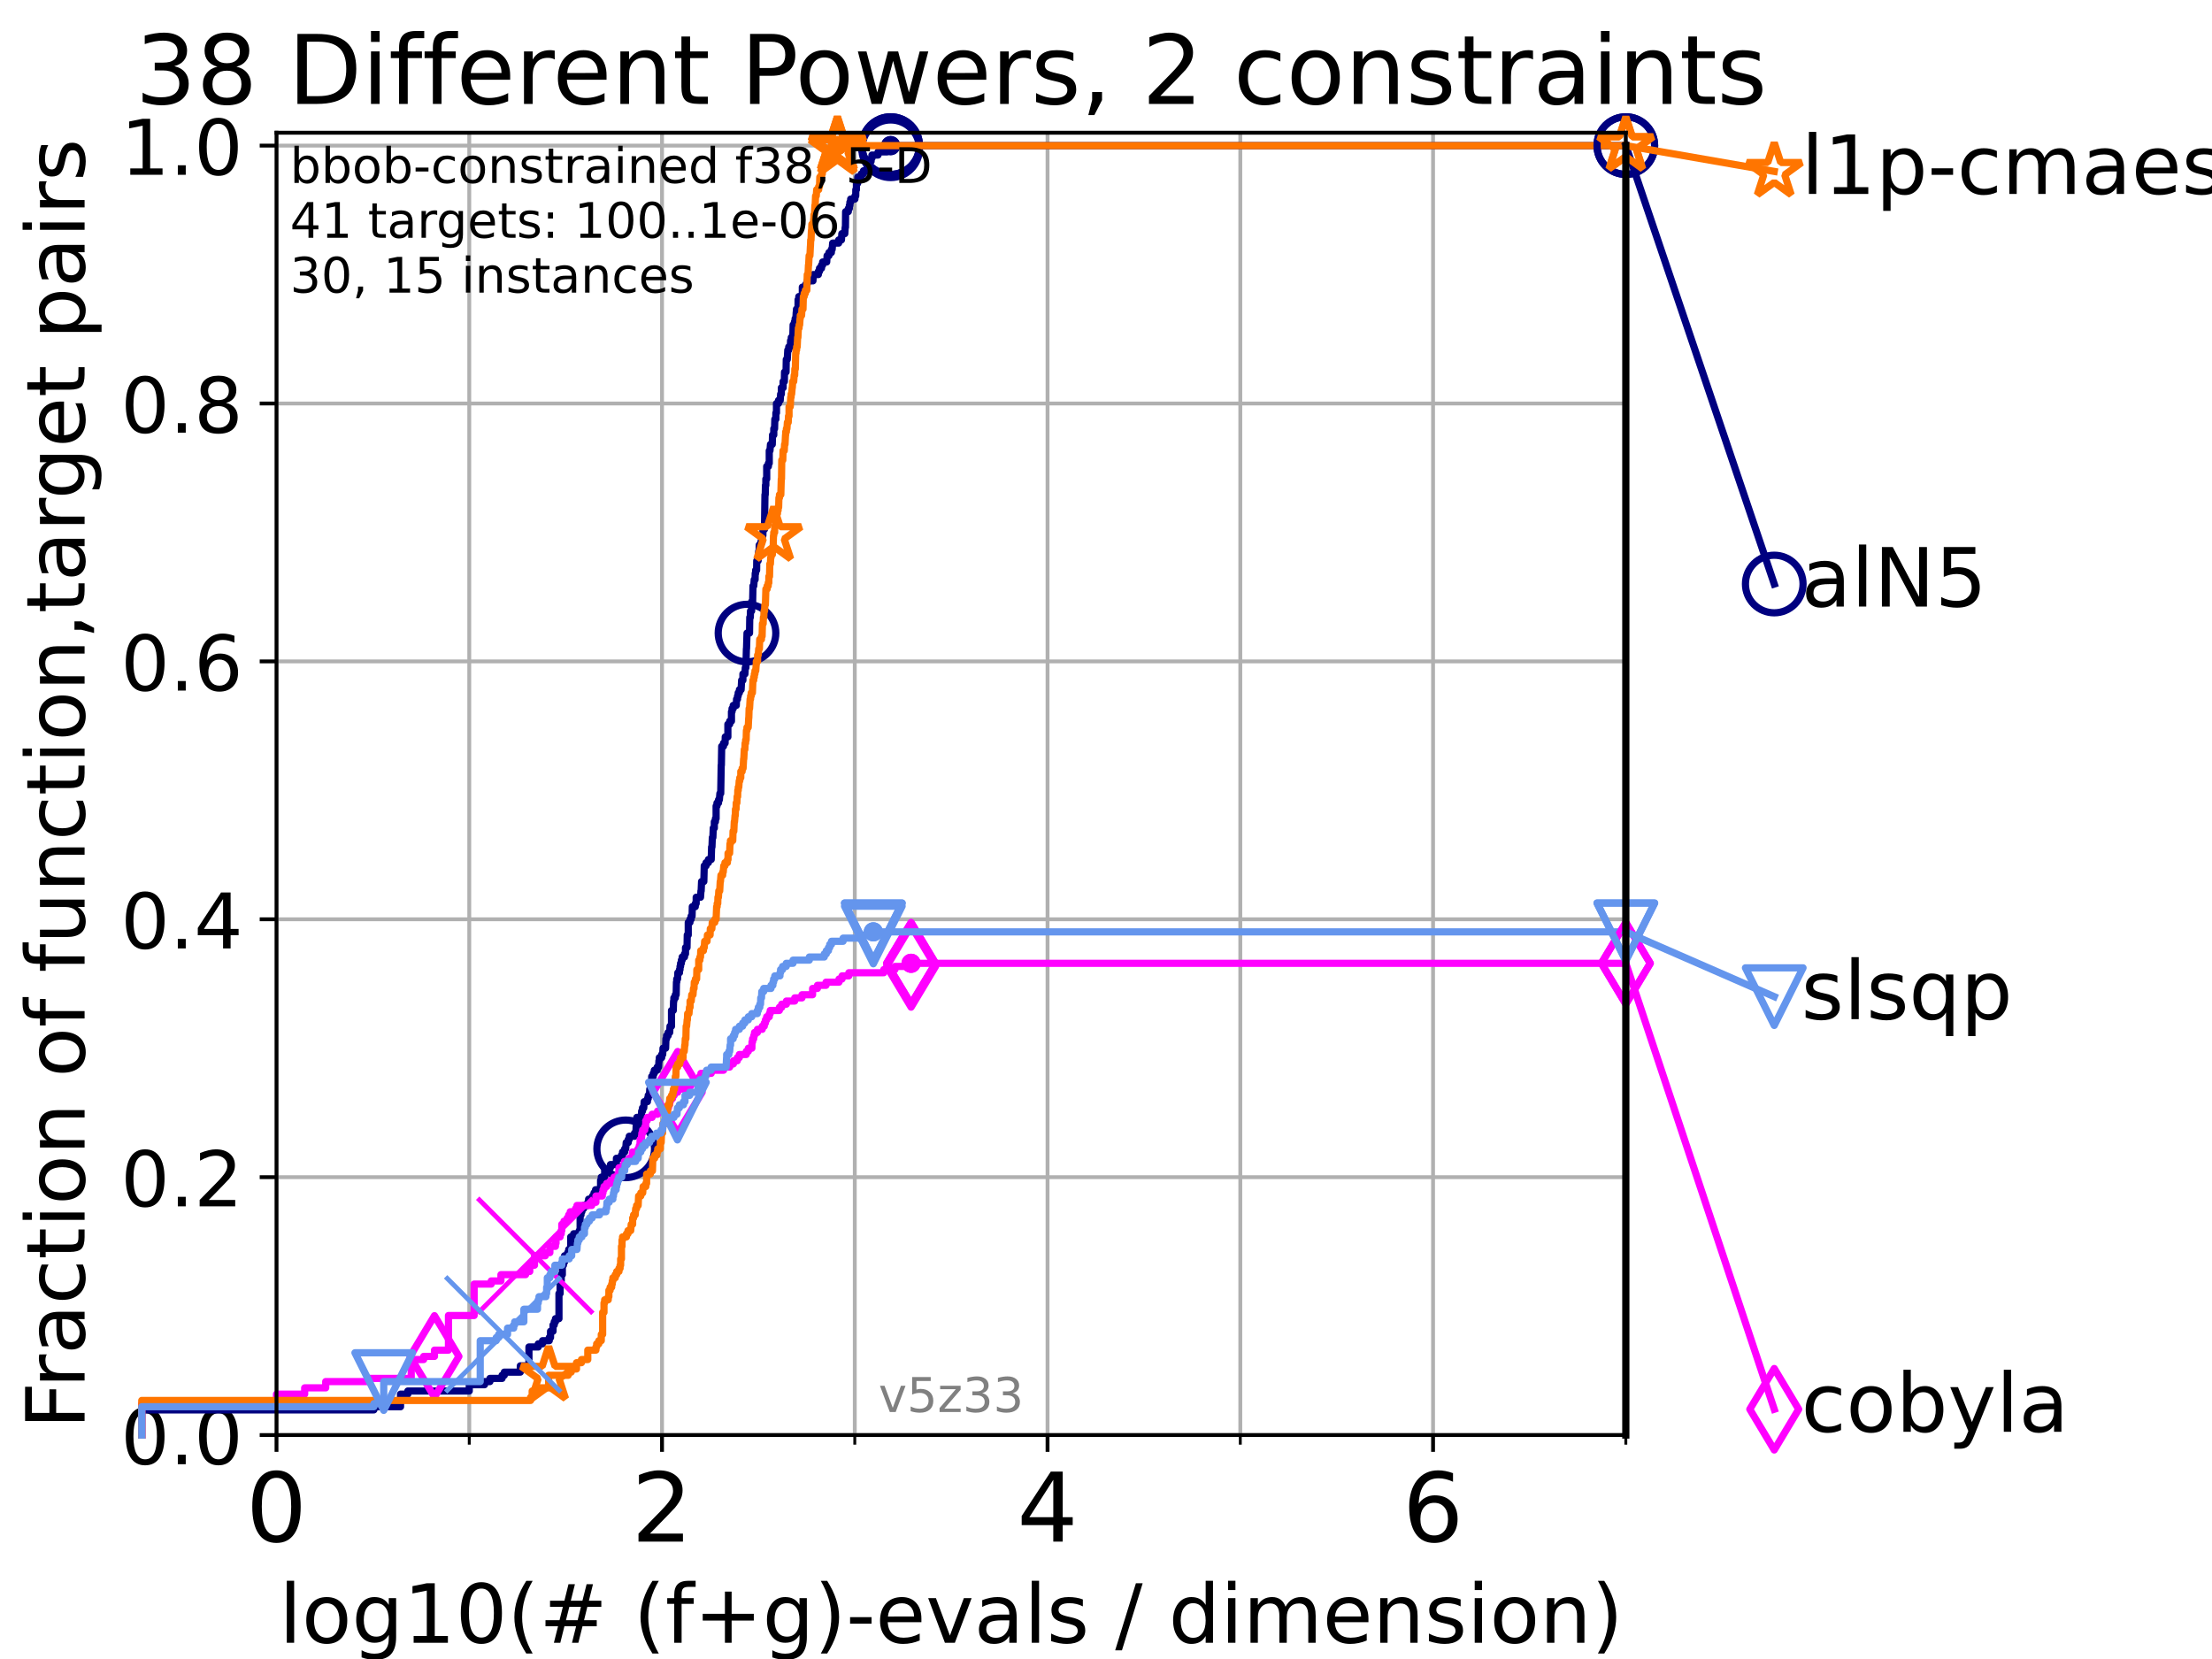 <?xml version="1.0" encoding="utf-8" standalone="no"?>
<!DOCTYPE svg PUBLIC "-//W3C//DTD SVG 1.1//EN"
  "http://www.w3.org/Graphics/SVG/1.1/DTD/svg11.dtd">
<!-- Created with matplotlib (https://matplotlib.org/) -->
<svg height="345.6pt" version="1.1" viewBox="0 0 460.8 345.6" width="460.8pt" xmlns="http://www.w3.org/2000/svg" xmlns:xlink="http://www.w3.org/1999/xlink">
 <defs>
  <style type="text/css">*{stroke-linecap:butt;stroke-linejoin:round;}</style>
 </defs>
 <g id="figure_1">
  <g id="patch_1">
   <path d="M 0 345.6 
L 460.8 345.6 
L 460.8 0 
L 0 0 
z
" style="fill:#ffffff;"/>
  </g>
  <g id="axes_1">
   <g id="patch_2">
    <path d="M 57.6 298.944 
L 338.688 298.944 
L 338.688 27.648 
L 57.6 27.648 
z
" style="fill:#ffffff;"/>
   </g>
   <g id="matplotlib.axis_1">
    <g id="xtick_1">
     <g id="line2d_1">
      <path clip-path="url(#p12e3fdbbe3)" d="M 57.6 298.944 
L 57.6 27.648 
" style="fill:none;stroke:#b0b0b0;stroke-linecap:square;stroke-width:0.8;"/>
     </g>
     <g id="line2d_2">
      <defs>
       <path d="M 0 0 
L 0 3.5 
" id="md4a4f8a0ae" style="stroke:#000000;stroke-width:0.8;"/>
      </defs>
      <g>
       <use style="stroke:#000000;stroke-width:0.8;" x="57.6" xlink:href="#md4a4f8a0ae" y="298.944"/>
      </g>
     </g>
     <g id="text_1">
      <!-- 0 -->
      <g transform="translate(51.237 321.141)scale(0.2 -0.2)">
       <defs>
        <path d="M 31.781 66.406 
Q 24.172 66.406 20.328 58.906 
Q 16.5 51.422 16.5 36.375 
Q 16.5 21.391 20.328 13.891 
Q 24.172 6.391 31.781 6.391 
Q 39.453 6.391 43.281 13.891 
Q 47.125 21.391 47.125 36.375 
Q 47.125 51.422 43.281 58.906 
Q 39.453 66.406 31.781 66.406 
z
M 31.781 74.219 
Q 44.047 74.219 50.516 64.516 
Q 56.984 54.828 56.984 36.375 
Q 56.984 17.969 50.516 8.266 
Q 44.047 -1.422 31.781 -1.422 
Q 19.531 -1.422 13.062 8.266 
Q 6.594 17.969 6.594 36.375 
Q 6.594 54.828 13.062 64.516 
Q 19.531 74.219 31.781 74.219 
z
" id="DejaVuSans-48"/>
       </defs>
       <use xlink:href="#DejaVuSans-48"/>
      </g>
     </g>
    </g>
    <g id="xtick_2">
     <g id="line2d_3">
      <path clip-path="url(#p12e3fdbbe3)" d="M 137.911 298.944 
L 137.911 27.648 
" style="fill:none;stroke:#b0b0b0;stroke-linecap:square;stroke-width:0.8;"/>
     </g>
     <g id="line2d_4">
      <g>
       <use style="stroke:#000000;stroke-width:0.8;" x="137.911" xlink:href="#md4a4f8a0ae" y="298.944"/>
      </g>
     </g>
     <g id="text_2">
      <!-- 2 -->
      <g transform="translate(131.548 321.141)scale(0.2 -0.2)">
       <defs>
        <path d="M 19.188 8.297 
L 53.609 8.297 
L 53.609 0 
L 7.328 0 
L 7.328 8.297 
Q 12.938 14.109 22.625 23.891 
Q 32.328 33.688 34.812 36.531 
Q 39.547 41.844 41.422 45.531 
Q 43.312 49.219 43.312 52.781 
Q 43.312 58.594 39.234 62.25 
Q 35.156 65.922 28.609 65.922 
Q 23.969 65.922 18.812 64.312 
Q 13.672 62.703 7.812 59.422 
L 7.812 69.391 
Q 13.766 71.781 18.938 73 
Q 24.125 74.219 28.422 74.219 
Q 39.75 74.219 46.484 68.547 
Q 53.219 62.891 53.219 53.422 
Q 53.219 48.922 51.531 44.891 
Q 49.859 40.875 45.406 35.406 
Q 44.188 33.984 37.641 27.219 
Q 31.109 20.453 19.188 8.297 
z
" id="DejaVuSans-50"/>
       </defs>
       <use xlink:href="#DejaVuSans-50"/>
      </g>
     </g>
    </g>
    <g id="xtick_3">
     <g id="line2d_5">
      <path clip-path="url(#p12e3fdbbe3)" d="M 218.222 298.944 
L 218.222 27.648 
" style="fill:none;stroke:#b0b0b0;stroke-linecap:square;stroke-width:0.8;"/>
     </g>
     <g id="line2d_6">
      <g>
       <use style="stroke:#000000;stroke-width:0.8;" x="218.222" xlink:href="#md4a4f8a0ae" y="298.944"/>
      </g>
     </g>
     <g id="text_3">
      <!-- 4 -->
      <g transform="translate(211.859 321.141)scale(0.2 -0.2)">
       <defs>
        <path d="M 37.797 64.312 
L 12.891 25.391 
L 37.797 25.391 
z
M 35.203 72.906 
L 47.609 72.906 
L 47.609 25.391 
L 58.016 25.391 
L 58.016 17.188 
L 47.609 17.188 
L 47.609 0 
L 37.797 0 
L 37.797 17.188 
L 4.891 17.188 
L 4.891 26.703 
z
" id="DejaVuSans-52"/>
       </defs>
       <use xlink:href="#DejaVuSans-52"/>
      </g>
     </g>
    </g>
    <g id="xtick_4">
     <g id="line2d_7">
      <path clip-path="url(#p12e3fdbbe3)" d="M 298.533 298.944 
L 298.533 27.648 
" style="fill:none;stroke:#b0b0b0;stroke-linecap:square;stroke-width:0.8;"/>
     </g>
     <g id="line2d_8">
      <g>
       <use style="stroke:#000000;stroke-width:0.8;" x="298.533" xlink:href="#md4a4f8a0ae" y="298.944"/>
      </g>
     </g>
     <g id="text_4">
      <!-- 6 -->
      <g transform="translate(292.17 321.141)scale(0.2 -0.2)">
       <defs>
        <path d="M 33.016 40.375 
Q 26.375 40.375 22.484 35.828 
Q 18.609 31.297 18.609 23.391 
Q 18.609 15.531 22.484 10.953 
Q 26.375 6.391 33.016 6.391 
Q 39.656 6.391 43.531 10.953 
Q 47.406 15.531 47.406 23.391 
Q 47.406 31.297 43.531 35.828 
Q 39.656 40.375 33.016 40.375 
z
M 52.594 71.297 
L 52.594 62.312 
Q 48.875 64.062 45.094 64.984 
Q 41.312 65.922 37.594 65.922 
Q 27.828 65.922 22.672 59.328 
Q 17.531 52.734 16.797 39.406 
Q 19.672 43.656 24.016 45.922 
Q 28.375 48.188 33.594 48.188 
Q 44.578 48.188 50.953 41.516 
Q 57.328 34.859 57.328 23.391 
Q 57.328 12.156 50.688 5.359 
Q 44.047 -1.422 33.016 -1.422 
Q 20.359 -1.422 13.672 8.266 
Q 6.984 17.969 6.984 36.375 
Q 6.984 53.656 15.188 63.938 
Q 23.391 74.219 37.203 74.219 
Q 40.922 74.219 44.703 73.484 
Q 48.484 72.75 52.594 71.297 
z
" id="DejaVuSans-54"/>
       </defs>
       <use xlink:href="#DejaVuSans-54"/>
      </g>
     </g>
    </g>
    <g id="xtick_5">
     <g id="line2d_9">
      <path clip-path="url(#p12e3fdbbe3)" d="M 97.755 298.944 
L 97.755 27.648 
" style="fill:none;stroke:#b0b0b0;stroke-linecap:square;stroke-width:0.8;"/>
     </g>
     <g id="line2d_10">
      <defs>
       <path d="M 0 0 
L 0 2 
" id="mfd0eadcbd1" style="stroke:#000000;stroke-width:0.6;"/>
      </defs>
      <g>
       <use style="stroke:#000000;stroke-width:0.6;" x="97.755" xlink:href="#mfd0eadcbd1" y="298.944"/>
      </g>
     </g>
    </g>
    <g id="xtick_6">
     <g id="line2d_11">
      <path clip-path="url(#p12e3fdbbe3)" d="M 178.066 298.944 
L 178.066 27.648 
" style="fill:none;stroke:#b0b0b0;stroke-linecap:square;stroke-width:0.8;"/>
     </g>
     <g id="line2d_12">
      <g>
       <use style="stroke:#000000;stroke-width:0.6;" x="178.066" xlink:href="#mfd0eadcbd1" y="298.944"/>
      </g>
     </g>
    </g>
    <g id="xtick_7">
     <g id="line2d_13">
      <path clip-path="url(#p12e3fdbbe3)" d="M 258.377 298.944 
L 258.377 27.648 
" style="fill:none;stroke:#b0b0b0;stroke-linecap:square;stroke-width:0.8;"/>
     </g>
     <g id="line2d_14">
      <g>
       <use style="stroke:#000000;stroke-width:0.6;" x="258.377" xlink:href="#mfd0eadcbd1" y="298.944"/>
      </g>
     </g>
    </g>
    <g id="xtick_8">
     <g id="line2d_15">
      <path clip-path="url(#p12e3fdbbe3)" d="M 338.688 298.944 
L 338.688 27.648 
" style="fill:none;stroke:#b0b0b0;stroke-linecap:square;stroke-width:0.8;"/>
     </g>
     <g id="line2d_16">
      <g>
       <use style="stroke:#000000;stroke-width:0.6;" x="338.688" xlink:href="#mfd0eadcbd1" y="298.944"/>
      </g>
     </g>
    </g>
    <g id="text_5">
     <!-- log10(# (f+g)-evals / dimension) -->
     <g transform="translate(58.145 342.218)scale(0.17 -0.17)">
      <defs>
       <path d="M 9.422 75.984 
L 18.406 75.984 
L 18.406 0 
L 9.422 0 
z
" id="DejaVuSans-108"/>
       <path d="M 30.609 48.391 
Q 23.391 48.391 19.188 42.75 
Q 14.984 37.109 14.984 27.297 
Q 14.984 17.484 19.156 11.844 
Q 23.344 6.203 30.609 6.203 
Q 37.797 6.203 41.984 11.859 
Q 46.188 17.531 46.188 27.297 
Q 46.188 37.016 41.984 42.703 
Q 37.797 48.391 30.609 48.391 
z
M 30.609 56 
Q 42.328 56 49.016 48.375 
Q 55.719 40.766 55.719 27.297 
Q 55.719 13.875 49.016 6.219 
Q 42.328 -1.422 30.609 -1.422 
Q 18.844 -1.422 12.172 6.219 
Q 5.516 13.875 5.516 27.297 
Q 5.516 40.766 12.172 48.375 
Q 18.844 56 30.609 56 
z
" id="DejaVuSans-111"/>
       <path d="M 45.406 27.984 
Q 45.406 37.75 41.375 43.109 
Q 37.359 48.484 30.078 48.484 
Q 22.859 48.484 18.828 43.109 
Q 14.797 37.75 14.797 27.984 
Q 14.797 18.266 18.828 12.891 
Q 22.859 7.516 30.078 7.516 
Q 37.359 7.516 41.375 12.891 
Q 45.406 18.266 45.406 27.984 
z
M 54.391 6.781 
Q 54.391 -7.172 48.188 -13.984 
Q 42 -20.797 29.203 -20.797 
Q 24.469 -20.797 20.266 -20.094 
Q 16.062 -19.391 12.109 -17.922 
L 12.109 -9.188 
Q 16.062 -11.328 19.922 -12.344 
Q 23.781 -13.375 27.781 -13.375 
Q 36.625 -13.375 41.016 -8.766 
Q 45.406 -4.156 45.406 5.172 
L 45.406 9.625 
Q 42.625 4.781 38.281 2.391 
Q 33.938 0 27.875 0 
Q 17.828 0 11.672 7.656 
Q 5.516 15.328 5.516 27.984 
Q 5.516 40.672 11.672 48.328 
Q 17.828 56 27.875 56 
Q 33.938 56 38.281 53.609 
Q 42.625 51.219 45.406 46.391 
L 45.406 54.688 
L 54.391 54.688 
z
" id="DejaVuSans-103"/>
       <path d="M 12.406 8.297 
L 28.516 8.297 
L 28.516 63.922 
L 10.984 60.406 
L 10.984 69.391 
L 28.422 72.906 
L 38.281 72.906 
L 38.281 8.297 
L 54.391 8.297 
L 54.391 0 
L 12.406 0 
z
" id="DejaVuSans-49"/>
       <path d="M 31 75.875 
Q 24.469 64.656 21.281 53.656 
Q 18.109 42.672 18.109 31.391 
Q 18.109 20.125 21.312 9.062 
Q 24.516 -2 31 -13.188 
L 23.188 -13.188 
Q 15.875 -1.703 12.234 9.375 
Q 8.594 20.453 8.594 31.391 
Q 8.594 42.281 12.203 53.312 
Q 15.828 64.359 23.188 75.875 
z
" id="DejaVuSans-40"/>
       <path d="M 51.125 44 
L 36.922 44 
L 32.812 27.688 
L 47.125 27.688 
z
M 43.797 71.781 
L 38.719 51.516 
L 52.984 51.516 
L 58.109 71.781 
L 65.922 71.781 
L 60.891 51.516 
L 76.125 51.516 
L 76.125 44 
L 58.984 44 
L 54.984 27.688 
L 70.516 27.688 
L 70.516 20.219 
L 53.078 20.219 
L 48 0 
L 40.188 0 
L 45.219 20.219 
L 30.906 20.219 
L 25.875 0 
L 18.016 0 
L 23.094 20.219 
L 7.719 20.219 
L 7.719 27.688 
L 24.906 27.688 
L 29 44 
L 13.281 44 
L 13.281 51.516 
L 30.906 51.516 
L 35.891 71.781 
z
" id="DejaVuSans-35"/>
       <path id="DejaVuSans-32"/>
       <path d="M 37.109 75.984 
L 37.109 68.5 
L 28.516 68.5 
Q 23.688 68.5 21.797 66.547 
Q 19.922 64.594 19.922 59.516 
L 19.922 54.688 
L 34.719 54.688 
L 34.719 47.703 
L 19.922 47.703 
L 19.922 0 
L 10.891 0 
L 10.891 47.703 
L 2.297 47.703 
L 2.297 54.688 
L 10.891 54.688 
L 10.891 58.5 
Q 10.891 67.625 15.141 71.797 
Q 19.391 75.984 28.609 75.984 
z
" id="DejaVuSans-102"/>
       <path d="M 46 62.703 
L 46 35.5 
L 73.188 35.5 
L 73.188 27.203 
L 46 27.203 
L 46 0 
L 37.797 0 
L 37.797 27.203 
L 10.594 27.203 
L 10.594 35.5 
L 37.797 35.5 
L 37.797 62.703 
z
" id="DejaVuSans-43"/>
       <path d="M 8.016 75.875 
L 15.828 75.875 
Q 23.141 64.359 26.781 53.312 
Q 30.422 42.281 30.422 31.391 
Q 30.422 20.453 26.781 9.375 
Q 23.141 -1.703 15.828 -13.188 
L 8.016 -13.188 
Q 14.5 -2 17.703 9.062 
Q 20.906 20.125 20.906 31.391 
Q 20.906 42.672 17.703 53.656 
Q 14.5 64.656 8.016 75.875 
z
" id="DejaVuSans-41"/>
       <path d="M 4.891 31.391 
L 31.203 31.391 
L 31.203 23.391 
L 4.891 23.391 
z
" id="DejaVuSans-45"/>
       <path d="M 56.203 29.594 
L 56.203 25.203 
L 14.891 25.203 
Q 15.484 15.922 20.484 11.062 
Q 25.484 6.203 34.422 6.203 
Q 39.594 6.203 44.453 7.469 
Q 49.312 8.734 54.109 11.281 
L 54.109 2.781 
Q 49.266 0.734 44.188 -0.344 
Q 39.109 -1.422 33.891 -1.422 
Q 20.797 -1.422 13.156 6.188 
Q 5.516 13.812 5.516 26.812 
Q 5.516 40.234 12.766 48.109 
Q 20.016 56 32.328 56 
Q 43.359 56 49.781 48.891 
Q 56.203 41.797 56.203 29.594 
z
M 47.219 32.234 
Q 47.125 39.594 43.094 43.984 
Q 39.062 48.391 32.422 48.391 
Q 24.906 48.391 20.391 44.141 
Q 15.875 39.891 15.188 32.172 
z
" id="DejaVuSans-101"/>
       <path d="M 2.984 54.688 
L 12.5 54.688 
L 29.594 8.797 
L 46.688 54.688 
L 56.203 54.688 
L 35.688 0 
L 23.484 0 
z
" id="DejaVuSans-118"/>
       <path d="M 34.281 27.484 
Q 23.391 27.484 19.188 25 
Q 14.984 22.516 14.984 16.5 
Q 14.984 11.719 18.141 8.906 
Q 21.297 6.109 26.703 6.109 
Q 34.188 6.109 38.703 11.406 
Q 43.219 16.703 43.219 25.484 
L 43.219 27.484 
z
M 52.203 31.203 
L 52.203 0 
L 43.219 0 
L 43.219 8.297 
Q 40.141 3.328 35.547 0.953 
Q 30.953 -1.422 24.312 -1.422 
Q 15.922 -1.422 10.953 3.297 
Q 6 8.016 6 15.922 
Q 6 25.141 12.172 29.828 
Q 18.359 34.516 30.609 34.516 
L 43.219 34.516 
L 43.219 35.406 
Q 43.219 41.609 39.141 45 
Q 35.062 48.391 27.688 48.391 
Q 23 48.391 18.547 47.266 
Q 14.109 46.141 10.016 43.891 
L 10.016 52.203 
Q 14.938 54.109 19.578 55.047 
Q 24.219 56 28.609 56 
Q 40.484 56 46.344 49.844 
Q 52.203 43.703 52.203 31.203 
z
" id="DejaVuSans-97"/>
       <path d="M 44.281 53.078 
L 44.281 44.578 
Q 40.484 46.531 36.375 47.5 
Q 32.281 48.484 27.875 48.484 
Q 21.188 48.484 17.844 46.438 
Q 14.5 44.391 14.5 40.281 
Q 14.5 37.156 16.891 35.375 
Q 19.281 33.594 26.516 31.984 
L 29.594 31.297 
Q 39.156 29.25 43.188 25.516 
Q 47.219 21.781 47.219 15.094 
Q 47.219 7.469 41.188 3.016 
Q 35.156 -1.422 24.609 -1.422 
Q 20.219 -1.422 15.453 -0.562 
Q 10.688 0.297 5.422 2 
L 5.422 11.281 
Q 10.406 8.688 15.234 7.391 
Q 20.062 6.109 24.812 6.109 
Q 31.156 6.109 34.562 8.281 
Q 37.984 10.453 37.984 14.406 
Q 37.984 18.062 35.516 20.016 
Q 33.062 21.969 24.703 23.781 
L 21.578 24.516 
Q 13.234 26.266 9.516 29.906 
Q 5.812 33.547 5.812 39.891 
Q 5.812 47.609 11.281 51.797 
Q 16.75 56 26.812 56 
Q 31.781 56 36.172 55.266 
Q 40.578 54.547 44.281 53.078 
z
" id="DejaVuSans-115"/>
       <path d="M 25.391 72.906 
L 33.688 72.906 
L 8.297 -9.281 
L 0 -9.281 
z
" id="DejaVuSans-47"/>
       <path d="M 45.406 46.391 
L 45.406 75.984 
L 54.391 75.984 
L 54.391 0 
L 45.406 0 
L 45.406 8.203 
Q 42.578 3.328 38.25 0.953 
Q 33.938 -1.422 27.875 -1.422 
Q 17.969 -1.422 11.734 6.484 
Q 5.516 14.406 5.516 27.297 
Q 5.516 40.188 11.734 48.094 
Q 17.969 56 27.875 56 
Q 33.938 56 38.25 53.625 
Q 42.578 51.266 45.406 46.391 
z
M 14.797 27.297 
Q 14.797 17.391 18.875 11.75 
Q 22.953 6.109 30.078 6.109 
Q 37.203 6.109 41.297 11.75 
Q 45.406 17.391 45.406 27.297 
Q 45.406 37.203 41.297 42.844 
Q 37.203 48.484 30.078 48.484 
Q 22.953 48.484 18.875 42.844 
Q 14.797 37.203 14.797 27.297 
z
" id="DejaVuSans-100"/>
       <path d="M 9.422 54.688 
L 18.406 54.688 
L 18.406 0 
L 9.422 0 
z
M 9.422 75.984 
L 18.406 75.984 
L 18.406 64.594 
L 9.422 64.594 
z
" id="DejaVuSans-105"/>
       <path d="M 52 44.188 
Q 55.375 50.25 60.062 53.125 
Q 64.75 56 71.094 56 
Q 79.641 56 84.281 50.016 
Q 88.922 44.047 88.922 33.016 
L 88.922 0 
L 79.891 0 
L 79.891 32.719 
Q 79.891 40.578 77.094 44.375 
Q 74.312 48.188 68.609 48.188 
Q 61.625 48.188 57.562 43.547 
Q 53.516 38.922 53.516 30.906 
L 53.516 0 
L 44.484 0 
L 44.484 32.719 
Q 44.484 40.625 41.703 44.406 
Q 38.922 48.188 33.109 48.188 
Q 26.219 48.188 22.156 43.531 
Q 18.109 38.875 18.109 30.906 
L 18.109 0 
L 9.078 0 
L 9.078 54.688 
L 18.109 54.688 
L 18.109 46.188 
Q 21.188 51.219 25.484 53.609 
Q 29.781 56 35.688 56 
Q 41.656 56 45.828 52.969 
Q 50 49.953 52 44.188 
z
" id="DejaVuSans-109"/>
       <path d="M 54.891 33.016 
L 54.891 0 
L 45.906 0 
L 45.906 32.719 
Q 45.906 40.484 42.875 44.328 
Q 39.844 48.188 33.797 48.188 
Q 26.516 48.188 22.312 43.547 
Q 18.109 38.922 18.109 30.906 
L 18.109 0 
L 9.078 0 
L 9.078 54.688 
L 18.109 54.688 
L 18.109 46.188 
Q 21.344 51.125 25.703 53.562 
Q 30.078 56 35.797 56 
Q 45.219 56 50.047 50.172 
Q 54.891 44.344 54.891 33.016 
z
" id="DejaVuSans-110"/>
      </defs>
      <use xlink:href="#DejaVuSans-108"/>
      <use x="27.783" xlink:href="#DejaVuSans-111"/>
      <use x="88.965" xlink:href="#DejaVuSans-103"/>
      <use x="152.441" xlink:href="#DejaVuSans-49"/>
      <use x="216.064" xlink:href="#DejaVuSans-48"/>
      <use x="279.688" xlink:href="#DejaVuSans-40"/>
      <use x="318.701" xlink:href="#DejaVuSans-35"/>
      <use x="402.49" xlink:href="#DejaVuSans-32"/>
      <use x="434.277" xlink:href="#DejaVuSans-40"/>
      <use x="473.291" xlink:href="#DejaVuSans-102"/>
      <use x="508.496" xlink:href="#DejaVuSans-43"/>
      <use x="592.285" xlink:href="#DejaVuSans-103"/>
      <use x="655.762" xlink:href="#DejaVuSans-41"/>
      <use x="694.775" xlink:href="#DejaVuSans-45"/>
      <use x="730.859" xlink:href="#DejaVuSans-101"/>
      <use x="792.383" xlink:href="#DejaVuSans-118"/>
      <use x="851.562" xlink:href="#DejaVuSans-97"/>
      <use x="912.842" xlink:href="#DejaVuSans-108"/>
      <use x="940.625" xlink:href="#DejaVuSans-115"/>
      <use x="992.725" xlink:href="#DejaVuSans-32"/>
      <use x="1024.512" xlink:href="#DejaVuSans-47"/>
      <use x="1058.203" xlink:href="#DejaVuSans-32"/>
      <use x="1089.99" xlink:href="#DejaVuSans-100"/>
      <use x="1153.467" xlink:href="#DejaVuSans-105"/>
      <use x="1181.25" xlink:href="#DejaVuSans-109"/>
      <use x="1278.662" xlink:href="#DejaVuSans-101"/>
      <use x="1340.186" xlink:href="#DejaVuSans-110"/>
      <use x="1403.564" xlink:href="#DejaVuSans-115"/>
      <use x="1455.664" xlink:href="#DejaVuSans-105"/>
      <use x="1483.447" xlink:href="#DejaVuSans-111"/>
      <use x="1544.629" xlink:href="#DejaVuSans-110"/>
      <use x="1608.008" xlink:href="#DejaVuSans-41"/>
     </g>
    </g>
   </g>
   <g id="matplotlib.axis_2">
    <g id="ytick_1">
     <g id="line2d_17">
      <path clip-path="url(#p12e3fdbbe3)" d="M 57.6 298.944 
L 338.688 298.944 
" style="fill:none;stroke:#b0b0b0;stroke-linecap:square;stroke-width:0.8;"/>
     </g>
     <g id="line2d_18">
      <defs>
       <path d="M 0 0 
L -3.5 0 
" id="mcc8ce44d2f" style="stroke:#000000;stroke-width:0.8;"/>
      </defs>
      <g>
       <use style="stroke:#000000;stroke-width:0.8;" x="57.6" xlink:href="#mcc8ce44d2f" y="298.944"/>
      </g>
     </g>
     <g id="text_6">
      <!-- 0.0 -->
      <g transform="translate(25.155 305.023)scale(0.16 -0.16)">
       <defs>
        <path d="M 10.688 12.406 
L 21 12.406 
L 21 0 
L 10.688 0 
z
" id="DejaVuSans-46"/>
       </defs>
       <use xlink:href="#DejaVuSans-48"/>
       <use x="63.623" xlink:href="#DejaVuSans-46"/>
       <use x="95.41" xlink:href="#DejaVuSans-48"/>
      </g>
     </g>
    </g>
    <g id="ytick_2">
     <g id="line2d_19">
      <path clip-path="url(#p12e3fdbbe3)" d="M 57.6 245.222 
L 338.688 245.222 
" style="fill:none;stroke:#b0b0b0;stroke-linecap:square;stroke-width:0.8;"/>
     </g>
     <g id="line2d_20">
      <g>
       <use style="stroke:#000000;stroke-width:0.8;" x="57.6" xlink:href="#mcc8ce44d2f" y="245.222"/>
      </g>
     </g>
     <g id="text_7">
      <!-- 0.2 -->
      <g transform="translate(25.155 251.301)scale(0.16 -0.16)">
       <use xlink:href="#DejaVuSans-48"/>
       <use x="63.623" xlink:href="#DejaVuSans-46"/>
       <use x="95.41" xlink:href="#DejaVuSans-50"/>
      </g>
     </g>
    </g>
    <g id="ytick_3">
     <g id="line2d_21">
      <path clip-path="url(#p12e3fdbbe3)" d="M 57.6 191.5 
L 338.688 191.5 
" style="fill:none;stroke:#b0b0b0;stroke-linecap:square;stroke-width:0.8;"/>
     </g>
     <g id="line2d_22">
      <g>
       <use style="stroke:#000000;stroke-width:0.8;" x="57.6" xlink:href="#mcc8ce44d2f" y="191.5"/>
      </g>
     </g>
     <g id="text_8">
      <!-- 0.4 -->
      <g transform="translate(25.155 197.579)scale(0.16 -0.16)">
       <use xlink:href="#DejaVuSans-48"/>
       <use x="63.623" xlink:href="#DejaVuSans-46"/>
       <use x="95.41" xlink:href="#DejaVuSans-52"/>
      </g>
     </g>
    </g>
    <g id="ytick_4">
     <g id="line2d_23">
      <path clip-path="url(#p12e3fdbbe3)" d="M 57.6 137.778 
L 338.688 137.778 
" style="fill:none;stroke:#b0b0b0;stroke-linecap:square;stroke-width:0.8;"/>
     </g>
     <g id="line2d_24">
      <g>
       <use style="stroke:#000000;stroke-width:0.8;" x="57.6" xlink:href="#mcc8ce44d2f" y="137.778"/>
      </g>
     </g>
     <g id="text_9">
      <!-- 0.6 -->
      <g transform="translate(25.155 143.857)scale(0.16 -0.16)">
       <use xlink:href="#DejaVuSans-48"/>
       <use x="63.623" xlink:href="#DejaVuSans-46"/>
       <use x="95.41" xlink:href="#DejaVuSans-54"/>
      </g>
     </g>
    </g>
    <g id="ytick_5">
     <g id="line2d_25">
      <path clip-path="url(#p12e3fdbbe3)" d="M 57.6 84.056 
L 338.688 84.056 
" style="fill:none;stroke:#b0b0b0;stroke-linecap:square;stroke-width:0.8;"/>
     </g>
     <g id="line2d_26">
      <g>
       <use style="stroke:#000000;stroke-width:0.8;" x="57.6" xlink:href="#mcc8ce44d2f" y="84.056"/>
      </g>
     </g>
     <g id="text_10">
      <!-- 0.8 -->
      <g transform="translate(25.155 90.135)scale(0.16 -0.16)">
       <defs>
        <path d="M 31.781 34.625 
Q 24.75 34.625 20.719 30.859 
Q 16.703 27.094 16.703 20.516 
Q 16.703 13.922 20.719 10.156 
Q 24.75 6.391 31.781 6.391 
Q 38.812 6.391 42.859 10.172 
Q 46.922 13.969 46.922 20.516 
Q 46.922 27.094 42.891 30.859 
Q 38.875 34.625 31.781 34.625 
z
M 21.922 38.812 
Q 15.578 40.375 12.031 44.719 
Q 8.5 49.078 8.5 55.328 
Q 8.5 64.062 14.719 69.141 
Q 20.953 74.219 31.781 74.219 
Q 42.672 74.219 48.875 69.141 
Q 55.078 64.062 55.078 55.328 
Q 55.078 49.078 51.531 44.719 
Q 48 40.375 41.703 38.812 
Q 48.828 37.156 52.797 32.312 
Q 56.781 27.484 56.781 20.516 
Q 56.781 9.906 50.312 4.234 
Q 43.844 -1.422 31.781 -1.422 
Q 19.734 -1.422 13.25 4.234 
Q 6.781 9.906 6.781 20.516 
Q 6.781 27.484 10.781 32.312 
Q 14.797 37.156 21.922 38.812 
z
M 18.312 54.391 
Q 18.312 48.734 21.844 45.562 
Q 25.391 42.391 31.781 42.391 
Q 38.141 42.391 41.719 45.562 
Q 45.312 48.734 45.312 54.391 
Q 45.312 60.062 41.719 63.234 
Q 38.141 66.406 31.781 66.406 
Q 25.391 66.406 21.844 63.234 
Q 18.312 60.062 18.312 54.391 
z
" id="DejaVuSans-56"/>
       </defs>
       <use xlink:href="#DejaVuSans-48"/>
       <use x="63.623" xlink:href="#DejaVuSans-46"/>
       <use x="95.41" xlink:href="#DejaVuSans-56"/>
      </g>
     </g>
    </g>
    <g id="ytick_6">
     <g id="line2d_27">
      <path clip-path="url(#p12e3fdbbe3)" d="M 57.6 30.334 
L 338.688 30.334 
" style="fill:none;stroke:#b0b0b0;stroke-linecap:square;stroke-width:0.8;"/>
     </g>
     <g id="line2d_28">
      <g>
       <use style="stroke:#000000;stroke-width:0.8;" x="57.6" xlink:href="#mcc8ce44d2f" y="30.334"/>
      </g>
     </g>
     <g id="text_11">
      <!-- 1.0 -->
      <g transform="translate(25.155 36.413)scale(0.16 -0.16)">
       <use xlink:href="#DejaVuSans-49"/>
       <use x="63.623" xlink:href="#DejaVuSans-46"/>
       <use x="95.41" xlink:href="#DejaVuSans-48"/>
      </g>
     </g>
    </g>
    <g id="text_12">
     <!-- Fraction of function,target pairs -->
     <g transform="translate(17.62 297.681)rotate(-90)scale(0.17 -0.17)">
      <defs>
       <path d="M 9.812 72.906 
L 51.703 72.906 
L 51.703 64.594 
L 19.672 64.594 
L 19.672 43.109 
L 48.578 43.109 
L 48.578 34.812 
L 19.672 34.812 
L 19.672 0 
L 9.812 0 
z
" id="DejaVuSans-70"/>
       <path d="M 41.109 46.297 
Q 39.594 47.172 37.812 47.578 
Q 36.031 48 33.891 48 
Q 26.266 48 22.188 43.047 
Q 18.109 38.094 18.109 28.812 
L 18.109 0 
L 9.078 0 
L 9.078 54.688 
L 18.109 54.688 
L 18.109 46.188 
Q 20.953 51.172 25.484 53.578 
Q 30.031 56 36.531 56 
Q 37.453 56 38.578 55.875 
Q 39.703 55.766 41.062 55.516 
z
" id="DejaVuSans-114"/>
       <path d="M 48.781 52.594 
L 48.781 44.188 
Q 44.969 46.297 41.141 47.344 
Q 37.312 48.391 33.406 48.391 
Q 24.656 48.391 19.812 42.844 
Q 14.984 37.312 14.984 27.297 
Q 14.984 17.281 19.812 11.734 
Q 24.656 6.203 33.406 6.203 
Q 37.312 6.203 41.141 7.25 
Q 44.969 8.297 48.781 10.406 
L 48.781 2.094 
Q 45.016 0.344 40.984 -0.531 
Q 36.969 -1.422 32.422 -1.422 
Q 20.062 -1.422 12.781 6.344 
Q 5.516 14.109 5.516 27.297 
Q 5.516 40.672 12.859 48.328 
Q 20.219 56 33.016 56 
Q 37.156 56 41.109 55.141 
Q 45.062 54.297 48.781 52.594 
z
" id="DejaVuSans-99"/>
       <path d="M 18.312 70.219 
L 18.312 54.688 
L 36.812 54.688 
L 36.812 47.703 
L 18.312 47.703 
L 18.312 18.016 
Q 18.312 11.328 20.141 9.422 
Q 21.969 7.516 27.594 7.516 
L 36.812 7.516 
L 36.812 0 
L 27.594 0 
Q 17.188 0 13.234 3.875 
Q 9.281 7.766 9.281 18.016 
L 9.281 47.703 
L 2.688 47.703 
L 2.688 54.688 
L 9.281 54.688 
L 9.281 70.219 
z
" id="DejaVuSans-116"/>
       <path d="M 8.5 21.578 
L 8.5 54.688 
L 17.484 54.688 
L 17.484 21.922 
Q 17.484 14.156 20.5 10.266 
Q 23.531 6.391 29.594 6.391 
Q 36.859 6.391 41.078 11.031 
Q 45.312 15.672 45.312 23.688 
L 45.312 54.688 
L 54.297 54.688 
L 54.297 0 
L 45.312 0 
L 45.312 8.406 
Q 42.047 3.422 37.719 1 
Q 33.406 -1.422 27.688 -1.422 
Q 18.266 -1.422 13.375 4.438 
Q 8.5 10.297 8.5 21.578 
z
M 31.109 56 
z
" id="DejaVuSans-117"/>
       <path d="M 11.719 12.406 
L 22.016 12.406 
L 22.016 4 
L 14.016 -11.625 
L 7.719 -11.625 
L 11.719 4 
z
" id="DejaVuSans-44"/>
       <path d="M 18.109 8.203 
L 18.109 -20.797 
L 9.078 -20.797 
L 9.078 54.688 
L 18.109 54.688 
L 18.109 46.391 
Q 20.953 51.266 25.266 53.625 
Q 29.594 56 35.594 56 
Q 45.562 56 51.781 48.094 
Q 58.016 40.188 58.016 27.297 
Q 58.016 14.406 51.781 6.484 
Q 45.562 -1.422 35.594 -1.422 
Q 29.594 -1.422 25.266 0.953 
Q 20.953 3.328 18.109 8.203 
z
M 48.688 27.297 
Q 48.688 37.203 44.609 42.844 
Q 40.531 48.484 33.406 48.484 
Q 26.266 48.484 22.188 42.844 
Q 18.109 37.203 18.109 27.297 
Q 18.109 17.391 22.188 11.75 
Q 26.266 6.109 33.406 6.109 
Q 40.531 6.109 44.609 11.75 
Q 48.688 17.391 48.688 27.297 
z
" id="DejaVuSans-112"/>
      </defs>
      <use xlink:href="#DejaVuSans-70"/>
      <use x="50.27" xlink:href="#DejaVuSans-114"/>
      <use x="91.383" xlink:href="#DejaVuSans-97"/>
      <use x="152.662" xlink:href="#DejaVuSans-99"/>
      <use x="207.643" xlink:href="#DejaVuSans-116"/>
      <use x="246.852" xlink:href="#DejaVuSans-105"/>
      <use x="274.635" xlink:href="#DejaVuSans-111"/>
      <use x="335.816" xlink:href="#DejaVuSans-110"/>
      <use x="399.195" xlink:href="#DejaVuSans-32"/>
      <use x="430.982" xlink:href="#DejaVuSans-111"/>
      <use x="492.164" xlink:href="#DejaVuSans-102"/>
      <use x="527.369" xlink:href="#DejaVuSans-32"/>
      <use x="559.156" xlink:href="#DejaVuSans-102"/>
      <use x="594.361" xlink:href="#DejaVuSans-117"/>
      <use x="657.74" xlink:href="#DejaVuSans-110"/>
      <use x="721.119" xlink:href="#DejaVuSans-99"/>
      <use x="776.1" xlink:href="#DejaVuSans-116"/>
      <use x="815.309" xlink:href="#DejaVuSans-105"/>
      <use x="843.092" xlink:href="#DejaVuSans-111"/>
      <use x="904.273" xlink:href="#DejaVuSans-110"/>
      <use x="967.652" xlink:href="#DejaVuSans-44"/>
      <use x="999.439" xlink:href="#DejaVuSans-116"/>
      <use x="1038.648" xlink:href="#DejaVuSans-97"/>
      <use x="1099.928" xlink:href="#DejaVuSans-114"/>
      <use x="1139.291" xlink:href="#DejaVuSans-103"/>
      <use x="1202.768" xlink:href="#DejaVuSans-101"/>
      <use x="1264.291" xlink:href="#DejaVuSans-116"/>
      <use x="1303.5" xlink:href="#DejaVuSans-32"/>
      <use x="1335.287" xlink:href="#DejaVuSans-112"/>
      <use x="1398.764" xlink:href="#DejaVuSans-97"/>
      <use x="1460.043" xlink:href="#DejaVuSans-105"/>
      <use x="1487.826" xlink:href="#DejaVuSans-114"/>
      <use x="1528.939" xlink:href="#DejaVuSans-115"/>
     </g>
    </g>
   </g>
   <g id="line2d_29">
    <defs>
     <path d="M 0 1.5 
C 0.398 1.5 0.779 1.342 1.061 1.061 
C 1.342 0.779 1.5 0.398 1.5 0 
C 1.5 -0.398 1.342 -0.779 1.061 -1.061 
C 0.779 -1.342 0.398 -1.5 0 -1.5 
C -0.398 -1.5 -0.779 -1.342 -1.061 -1.061 
C -1.342 -0.779 -1.5 -0.398 -1.5 0 
C -1.5 0.398 -1.342 0.779 -1.061 1.061 
C -0.779 1.342 -0.398 1.5 0 1.5 
z
" id="m31c35c854e" style="stroke:#000080;"/>
    </defs>
    <g>
     <use style="fill:#000080;stroke:#000080;" x="185.537" xlink:href="#m31c35c854e" y="30.334"/>
     <use style="fill:#000080;stroke:#000080;" x="185.537" xlink:href="#m31c35c854e" y="30.334"/>
    </g>
   </g>
   <g id="line2d_30">
    <path d="M 29.533 298.944 
L 29.533 293.703 
L 77.885 293.703 
L 77.885 293.048 
L 83.438 293.048 
L 83.438 290.427 
L 84.956 290.427 
L 84.956 289.772 
L 97.755 289.772 
L 97.755 288.462 
L 100.935 288.462 
L 100.935 287.807 
L 102.06 287.807 
L 102.06 287.151 
L 104.592 287.151 
L 104.592 286.496 
L 105.057 286.496 
L 105.057 285.841 
L 108.389 285.841 
L 108.389 284.531 
L 110.189 284.531 
L 110.189 280.6 
L 112.128 280.6 
L 112.128 279.945 
L 113.023 279.945 
L 113.023 279.29 
L 114.419 279.29 
L 114.419 278.634 
L 114.685 278.634 
L 114.685 277.324 
L 115.206 277.324 
L 115.206 276.014 
L 115.46 276.014 
L 115.46 275.359 
L 115.711 275.359 
L 115.711 274.704 
L 116.443 274.704 
L 116.443 269.462 
L 116.68 269.462 
L 116.68 266.842 
L 116.914 266.842 
L 116.914 265.532 
L 117.145 265.532 
L 117.145 263.566 
L 117.373 263.566 
L 117.373 262.911 
L 117.598 262.911 
L 117.598 261.601 
L 118.257 261.601 
L 118.257 260.946 
L 118.471 260.946 
L 118.471 260.29 
L 118.891 260.29 
L 118.891 257.67 
L 119.503 257.67 
L 119.503 257.015 
L 120.666 257.015 
L 120.666 256.36 
L 120.852 256.36 
L 120.852 253.084 
L 121.037 253.084 
L 121.037 252.429 
L 121.219 252.429 
L 121.219 251.773 
L 121.579 251.773 
L 121.579 251.118 
L 122.447 251.118 
L 122.447 250.463 
L 122.615 250.463 
L 122.615 249.808 
L 123.434 249.808 
L 123.434 249.153 
L 123.751 249.153 
L 123.751 248.498 
L 124.063 248.498 
L 124.063 247.843 
L 125.111 247.843 
L 125.111 245.877 
L 125.256 245.877 
L 125.256 245.222 
L 125.962 245.222 
L 125.962 243.912 
L 126.905 243.912 
L 126.905 243.257 
L 127.165 243.257 
L 127.165 242.601 
L 128.411 242.601 
L 128.411 241.291 
L 129.461 241.291 
L 129.461 240.636 
L 129.686 240.636 
L 129.686 239.981 
L 130.128 239.981 
L 130.128 239.326 
L 130.345 239.326 
L 130.452 238.015 
L 130.875 238.015 
L 130.875 237.36 
L 131.082 237.36 
L 131.082 236.705 
L 132.182 236.705 
L 132.182 236.05 
L 132.47 236.05 
L 132.565 233.429 
L 132.66 233.429 
L 132.66 232.774 
L 133.578 232.774 
L 133.667 231.464 
L 133.844 231.464 
L 133.844 230.809 
L 134.106 230.809 
L 134.193 229.499 
L 134.87 229.499 
L 134.87 228.843 
L 135.036 228.843 
L 135.036 228.188 
L 135.281 228.188 
L 135.362 226.878 
L 135.602 226.878 
L 135.602 225.568 
L 135.761 225.568 
L 135.761 224.257 
L 136.073 224.257 
L 136.073 223.602 
L 136.304 223.602 
L 136.304 222.947 
L 136.906 222.947 
L 136.906 222.292 
L 137.199 222.292 
L 137.271 220.982 
L 137.344 220.982 
L 137.344 220.326 
L 137.841 220.326 
L 137.841 219.671 
L 138.05 219.671 
L 138.119 218.361 
L 138.662 218.361 
L 138.728 216.396 
L 138.861 216.396 
L 138.861 215.74 
L 139.188 215.74 
L 139.188 215.085 
L 139.509 215.085 
L 139.573 213.775 
L 139.887 213.775 
L 139.887 210.499 
L 140.257 210.499 
L 140.318 208.534 
L 140.379 208.534 
L 140.379 207.879 
L 140.679 207.879 
L 140.679 207.224 
L 140.856 207.224 
L 140.915 204.603 
L 140.974 204.603 
L 140.974 203.948 
L 141.148 203.948 
L 141.206 202.638 
L 141.549 202.638 
L 141.549 201.982 
L 141.662 201.982 
L 141.662 201.327 
L 141.774 201.327 
L 141.774 200.672 
L 141.941 200.672 
L 141.941 200.017 
L 142.107 200.017 
L 142.107 199.362 
L 142.593 199.362 
L 142.593 198.707 
L 142.805 198.707 
L 142.805 197.396 
L 143.119 197.396 
L 143.17 194.776 
L 143.375 194.776 
L 143.375 192.155 
L 143.729 192.155 
L 143.729 191.5 
L 143.977 191.5 
L 143.977 190.845 
L 144.173 190.845 
L 144.221 188.879 
L 144.842 188.879 
L 144.842 188.224 
L 145.028 188.224 
L 145.028 186.914 
L 145.932 186.914 
L 146.02 185.604 
L 146.064 185.604 
L 146.151 183.638 
L 146.623 183.638 
L 146.707 180.363 
L 147.082 180.363 
L 147.082 179.707 
L 147.57 179.707 
L 147.57 179.052 
L 148.161 179.052 
L 148.239 176.432 
L 148.316 176.432 
L 148.392 174.466 
L 148.507 174.466 
L 148.583 172.501 
L 148.808 172.501 
L 148.808 171.191 
L 149.031 171.191 
L 149.031 170.535 
L 149.178 170.535 
L 149.178 167.915 
L 149.359 167.915 
L 149.359 167.26 
L 149.682 167.26 
L 149.682 166.604 
L 149.859 166.604 
L 149.964 165.294 
L 150.138 165.294 
L 150.241 159.398 
L 150.276 159.398 
L 150.344 155.467 
L 150.716 155.467 
L 150.716 154.812 
L 151.048 154.812 
L 151.081 153.502 
L 151.629 153.502 
L 151.629 150.881 
L 152.006 150.881 
L 152.006 150.226 
L 152.375 150.226 
L 152.375 148.26 
L 152.497 148.26 
L 152.497 147.605 
L 152.737 147.605 
L 152.737 146.95 
L 153.381 146.95 
L 153.438 145.64 
L 153.637 145.64 
L 153.637 144.985 
L 153.778 144.985 
L 153.778 144.33 
L 154.029 144.33 
L 154.029 143.674 
L 154.385 143.674 
L 154.494 141.709 
L 154.761 141.709 
L 154.761 140.399 
L 155.181 140.399 
L 155.258 139.088 
L 155.387 139.088 
L 155.489 135.157 
L 155.514 135.157 
L 155.616 131.882 
L 156.139 131.882 
L 156.188 128.606 
L 156.309 128.606 
L 156.334 127.296 
L 156.575 127.296 
L 156.575 125.33 
L 156.789 125.33 
L 156.859 122.055 
L 157.023 122.055 
L 157.116 120.744 
L 157.301 120.744 
L 157.324 119.434 
L 157.415 119.434 
L 157.415 118.779 
L 157.619 118.779 
L 157.642 116.813 
L 157.932 116.813 
L 158.042 114.848 
L 158.152 114.848 
L 158.152 113.538 
L 158.498 113.538 
L 158.498 112.883 
L 158.626 112.883 
L 158.668 111.572 
L 158.921 111.572 
L 158.942 110.262 
L 159.253 110.262 
L 159.355 103.055 
L 159.416 103.055 
L 159.457 101.09 
L 159.538 101.09 
L 159.538 99.78 
L 159.718 99.78 
L 159.718 97.159 
L 160.074 97.159 
L 160.074 96.504 
L 160.249 96.504 
L 160.249 93.883 
L 160.404 93.883 
L 160.5 92.573 
L 160.877 92.573 
L 160.933 90.608 
L 161.192 90.608 
L 161.192 89.297 
L 161.357 89.297 
L 161.411 87.332 
L 161.627 87.332 
L 161.627 86.022 
L 161.752 86.022 
L 161.752 84.056 
L 162.174 84.056 
L 162.174 83.401 
L 162.534 83.401 
L 162.619 82.091 
L 162.771 82.091 
L 162.771 80.78 
L 163.136 80.78 
L 163.136 79.47 
L 163.397 79.47 
L 163.429 77.505 
L 163.749 77.505 
L 163.796 74.884 
L 164.001 74.884 
L 164.11 72.919 
L 164.311 72.919 
L 164.311 72.263 
L 164.645 72.263 
L 164.69 70.953 
L 164.84 70.953 
L 164.84 70.298 
L 165.15 70.298 
L 165.223 67.677 
L 165.497 67.677 
L 165.497 67.022 
L 165.64 67.022 
L 165.64 66.367 
L 165.796 66.367 
L 165.866 65.057 
L 165.922 65.057 
L 165.922 64.402 
L 166.241 64.402 
L 166.255 62.436 
L 166.406 62.436 
L 166.406 61.781 
L 167.139 61.781 
L 167.139 59.816 
L 167.892 59.816 
L 167.892 59.161 
L 168.165 59.161 
L 168.165 58.505 
L 169.354 58.505 
L 169.412 57.195 
L 170.478 57.195 
L 170.478 56.54 
L 170.714 56.54 
L 170.714 55.885 
L 171.134 55.885 
L 171.134 55.23 
L 171.371 55.23 
L 171.371 54.575 
L 172.221 54.575 
L 172.299 53.264 
L 172.683 53.264 
L 172.683 52.609 
L 173.188 52.609 
L 173.188 51.954 
L 173.354 51.954 
L 173.454 50.644 
L 174.707 50.644 
L 174.707 49.988 
L 175.289 49.988 
L 175.371 48.678 
L 175.987 48.678 
L 176.065 47.368 
L 176.12 47.368 
L 176.159 44.092 
L 176.718 44.092 
L 176.718 43.437 
L 176.935 43.437 
L 176.935 42.782 
L 177.046 42.782 
L 177.046 42.127 
L 177.208 42.127 
L 177.208 41.472 
L 178.094 41.472 
L 178.094 40.816 
L 178.267 40.816 
L 178.281 39.506 
L 178.412 39.506 
L 178.412 38.196 
L 178.663 38.196 
L 178.697 36.886 
L 179.408 36.886 
L 179.408 36.23 
L 179.88 36.23 
L 179.88 35.575 
L 180.637 35.575 
L 180.637 34.92 
L 180.87 34.92 
L 180.87 34.265 
L 181.071 34.265 
L 181.071 33.61 
L 181.465 33.61 
L 181.465 32.955 
L 181.642 32.955 
L 181.642 32.3 
L 182.913 32.3 
L 182.913 31.644 
L 184.771 31.644 
L 184.771 30.989 
L 185.537 30.989 
L 185.537 30.334 
L 338.688 30.334 
L 338.688 30.334 
" style="fill:none;stroke:#000080;stroke-linecap:square;stroke-width:1.5;"/>
   </g>
   <g id="line2d_31">
    <defs>
     <path d="M 0 6 
C 1.591 6 3.117 5.368 4.243 4.243 
C 5.368 3.117 6 1.591 6 0 
C 6 -1.591 5.368 -3.117 4.243 -4.243 
C 3.117 -5.368 1.591 -6 0 -6 
C -1.591 -6 -3.117 -5.368 -4.243 -4.243 
C -5.368 -3.117 -6 -1.591 -6 0 
C -6 1.591 -5.368 3.117 -4.243 4.243 
C -3.117 5.368 -1.591 6 0 6 
z
" id="mf5a2066937" style="stroke:#000080;stroke-width:1.5;"/>
    </defs>
    <g>
     <use style="fill-opacity:0;stroke:#000080;stroke-width:1.5;" x="130.345" xlink:href="#mf5a2066937" y="239.326"/>
     <use style="fill-opacity:0;stroke:#000080;stroke-width:1.5;" x="155.616" xlink:href="#mf5a2066937" y="131.882"/>
     <use style="fill-opacity:0;stroke:#000080;stroke-width:1.5;" x="185.537" xlink:href="#mf5a2066937" y="30.989"/>
     <use style="fill-opacity:0;stroke:#000080;stroke-width:1.5;" x="185.537" xlink:href="#mf5a2066937" y="30.334"/>
     <use style="fill-opacity:0;stroke:#000080;stroke-width:1.5;" x="185.537" xlink:href="#mf5a2066937" y="30.334"/>
     <use style="fill-opacity:0;stroke:#000080;stroke-width:1.5;" x="338.688" xlink:href="#mf5a2066937" y="30.334"/>
    </g>
   </g>
   <g id="line2d_32">
    <path style="fill:none;stroke:#000080;stroke-linecap:square;stroke-width:1.5;"/>
    <g/>
   </g>
   <g id="line2d_33">
    <defs>
     <path d="M 0 1.5 
C 0.398 1.5 0.779 1.342 1.061 1.061 
C 1.342 0.779 1.5 0.398 1.5 0 
C 1.5 -0.398 1.342 -0.779 1.061 -1.061 
C 0.779 -1.342 0.398 -1.5 0 -1.5 
C -0.398 -1.5 -0.779 -1.342 -1.061 -1.061 
C -1.342 -0.779 -1.5 -0.398 -1.5 0 
C -1.5 0.398 -1.342 0.779 -1.061 1.061 
C -0.779 1.342 -0.398 1.5 0 1.5 
z
" id="m12782c71f6" style="stroke:#ff00ff;"/>
    </defs>
    <g>
     <use style="fill:#ff00ff;stroke:#ff00ff;" x="189.798" xlink:href="#m12782c71f6" y="200.672"/>
     <use style="fill:#ff00ff;stroke:#ff00ff;" x="189.798" xlink:href="#m12782c71f6" y="200.672"/>
    </g>
   </g>
   <g id="line2d_34">
    <path d="M 29.533 298.944 
L 29.533 292.393 
L 57.6 292.393 
L 57.6 290.427 
L 63.468 290.427 
L 63.468 289.117 
L 67.851 289.117 
L 67.851 287.807 
L 76.759 287.807 
L 76.759 287.151 
L 85.667 287.151 
L 85.667 283.22 
L 88.256 283.22 
L 88.256 282.565 
L 90.509 282.565 
L 90.509 281.255 
L 93.422 281.255 
L 93.422 274.048 
L 98.772 274.048 
L 98.772 267.497 
L 102.331 267.497 
L 102.331 266.842 
L 104.355 266.842 
L 104.355 265.532 
L 109.491 265.532 
L 109.491 264.876 
L 110.359 264.876 
L 110.359 263.566 
L 111.346 263.566 
L 111.346 261.601 
L 113.595 261.601 
L 113.595 260.946 
L 114.552 260.946 
L 114.552 259.635 
L 115.711 259.635 
L 115.711 258.98 
L 115.835 258.98 
L 115.835 257.67 
L 116.68 257.67 
L 116.68 257.015 
L 116.914 257.015 
L 116.914 256.36 
L 117.03 256.36 
L 117.03 255.049 
L 117.486 255.049 
L 117.486 254.394 
L 118.149 254.394 
L 118.149 253.739 
L 118.471 253.739 
L 118.471 253.084 
L 118.787 253.084 
L 118.787 252.429 
L 119.899 252.429 
L 119.899 251.773 
L 120.191 251.773 
L 120.191 251.118 
L 123.274 251.118 
L 123.274 250.463 
L 124.14 250.463 
L 124.14 249.153 
L 125.471 249.153 
L 125.471 248.498 
L 125.612 248.498 
L 125.612 247.843 
L 125.823 247.843 
L 125.823 247.187 
L 126.372 247.187 
L 126.372 246.532 
L 127.229 246.532 
L 127.229 245.877 
L 127.923 245.877 
L 127.923 245.222 
L 128.709 245.222 
L 128.709 244.567 
L 128.886 244.567 
L 128.944 243.257 
L 129.909 243.257 
L 129.909 242.601 
L 130.073 242.601 
L 130.073 241.946 
L 131.031 241.946 
L 131.031 241.291 
L 131.691 241.291 
L 131.74 239.981 
L 132.894 239.981 
L 132.894 239.326 
L 133.171 239.326 
L 133.171 238.671 
L 133.307 238.671 
L 133.353 237.36 
L 133.623 237.36 
L 133.712 236.05 
L 133.888 236.05 
L 133.888 235.395 
L 134.322 235.395 
L 134.322 234.74 
L 134.492 234.74 
L 134.535 233.429 
L 134.829 233.429 
L 134.829 232.774 
L 135.839 232.774 
L 135.839 232.119 
L 136.98 232.119 
L 136.98 231.464 
L 138.494 231.464 
L 138.494 230.809 
L 139.253 230.809 
L 139.253 230.154 
L 139.478 230.154 
L 139.478 229.499 
L 139.636 229.499 
L 139.636 228.843 
L 140.104 228.843 
L 140.104 228.188 
L 140.439 228.188 
L 140.439 227.533 
L 141.177 227.533 
L 141.177 226.878 
L 143.502 226.878 
L 143.502 226.223 
L 143.903 226.223 
L 143.903 225.568 
L 144.487 225.568 
L 144.487 224.912 
L 145.733 224.912 
L 145.733 224.257 
L 146.02 224.257 
L 146.02 223.602 
L 148.161 223.602 
L 148.161 222.947 
L 150.733 222.947 
L 150.733 222.292 
L 152.006 222.292 
L 152.006 221.637 
L 152.782 221.637 
L 152.782 220.982 
L 153.595 220.982 
L 153.595 220.326 
L 154.015 220.326 
L 154.015 219.671 
L 155.463 219.671 
L 155.463 219.016 
L 155.892 219.016 
L 155.892 218.361 
L 156.634 218.361 
L 156.658 217.051 
L 156.777 217.051 
L 156.777 216.396 
L 157.012 216.396 
L 157.012 215.74 
L 157.174 215.74 
L 157.174 215.085 
L 157.787 215.085 
L 157.787 214.43 
L 158.785 214.43 
L 158.785 213.775 
L 159.212 213.775 
L 159.212 213.12 
L 159.446 213.12 
L 159.446 212.465 
L 159.708 212.465 
L 159.708 211.81 
L 160.259 211.81 
L 160.259 211.154 
L 160.452 211.154 
L 160.452 210.499 
L 162.355 210.499 
L 162.355 209.844 
L 162.846 209.844 
L 162.846 209.189 
L 163.82 209.189 
L 163.82 208.534 
L 165.555 208.534 
L 165.555 207.879 
L 167.067 207.879 
L 167.067 207.224 
L 169.274 207.224 
L 169.28 205.913 
L 170.289 205.913 
L 170.289 205.258 
L 172.074 205.258 
L 172.074 204.603 
L 174.779 204.603 
L 174.779 203.948 
L 175.416 203.948 
L 175.416 203.293 
L 176.831 203.293 
L 176.831 202.638 
L 184.103 202.638 
L 184.103 201.982 
L 186.43 201.982 
L 186.43 201.327 
L 189.798 201.327 
L 189.798 200.672 
L 338.688 200.672 
L 338.688 200.672 
" style="fill:none;stroke:#ff00ff;stroke-linecap:square;stroke-width:1.5;"/>
   </g>
   <g id="line2d_35">
    <defs>
     <path d="M -0 8.485 
L 5.091 0 
L 0 -8.485 
L -5.091 -0 
z
" id="m42bf433fa9" style="stroke:#ff00ff;stroke-linejoin:miter;stroke-width:1.5;"/>
    </defs>
    <g>
     <use style="fill-opacity:0;stroke:#ff00ff;stroke-linejoin:miter;stroke-width:1.5;" x="90.509" xlink:href="#m42bf433fa9" y="282.565"/>
     <use style="fill-opacity:0;stroke:#ff00ff;stroke-linejoin:miter;stroke-width:1.5;" x="141.177" xlink:href="#m42bf433fa9" y="227.533"/>
     <use style="fill-opacity:0;stroke:#ff00ff;stroke-linejoin:miter;stroke-width:1.5;" x="189.798" xlink:href="#m42bf433fa9" y="201.327"/>
     <use style="fill-opacity:0;stroke:#ff00ff;stroke-linejoin:miter;stroke-width:1.5;" x="189.798" xlink:href="#m42bf433fa9" y="200.672"/>
     <use style="fill-opacity:0;stroke:#ff00ff;stroke-linejoin:miter;stroke-width:1.5;" x="189.798" xlink:href="#m42bf433fa9" y="200.672"/>
     <use style="fill-opacity:0;stroke:#ff00ff;stroke-linejoin:miter;stroke-width:1.5;" x="338.688" xlink:href="#m42bf433fa9" y="200.672"/>
    </g>
   </g>
   <g id="line2d_36">
    <path style="fill:none;stroke:#ff00ff;stroke-linecap:square;stroke-width:1.5;"/>
    <g/>
   </g>
   <g id="line2d_37">
    <path clip-path="url(#p12e3fdbbe3)" d="M 111.506 261.601 
" style="fill:none;stroke:#ff00ff;stroke-linecap:square;stroke-width:1.5;"/>
    <defs>
     <path d="M -12 12 
L 12 -12 
M -12 -12 
L 12 12 
" id="m34f9eb44b0" style="stroke:#ff00ff;"/>
    </defs>
    <g clip-path="url(#p12e3fdbbe3)">
     <use style="fill:#ff00ff;stroke:#ff00ff;" x="111.506" xlink:href="#m34f9eb44b0" y="261.601"/>
    </g>
   </g>
   <g id="line2d_38">
    <defs>
     <path d="M 0 1.5 
C 0.398 1.5 0.779 1.342 1.061 1.061 
C 1.342 0.779 1.5 0.398 1.5 0 
C 1.5 -0.398 1.342 -0.779 1.061 -1.061 
C 0.779 -1.342 0.398 -1.5 0 -1.5 
C -0.398 -1.5 -0.779 -1.342 -1.061 -1.061 
C -1.342 -0.779 -1.5 -0.398 -1.5 0 
C -1.5 0.398 -1.342 0.779 -1.061 1.061 
C -0.779 1.342 -0.398 1.5 0 1.5 
z
" id="m0556f99121" style="stroke:#ff7500;"/>
    </defs>
    <g>
     <use style="fill:#ff7500;stroke:#ff7500;" x="174.443" xlink:href="#m0556f99121" y="30.334"/>
     <use style="fill:#ff7500;stroke:#ff7500;" x="174.443" xlink:href="#m0556f99121" y="30.334"/>
    </g>
   </g>
   <g id="line2d_39">
    <path d="M 29.533 298.944 
L 29.533 291.737 
L 110.527 291.737 
L 110.527 291.082 
L 110.86 291.082 
L 110.86 289.772 
L 111.82 289.772 
L 111.82 289.117 
L 114.284 289.117 
L 114.284 286.496 
L 118.364 286.496 
L 118.364 285.841 
L 118.994 285.841 
L 118.994 285.186 
L 120.094 285.186 
L 120.094 283.876 
L 121.128 283.876 
L 121.128 283.22 
L 122.447 283.22 
L 122.447 281.255 
L 124.14 281.255 
L 124.14 280.6 
L 124.293 280.6 
L 124.293 279.945 
L 124.744 279.945 
L 124.744 279.29 
L 125.256 279.29 
L 125.256 277.979 
L 125.542 277.979 
L 125.542 273.393 
L 125.823 273.393 
L 125.823 271.428 
L 125.962 271.428 
L 125.962 270.773 
L 126.707 270.773 
L 126.707 270.118 
L 126.839 270.118 
L 126.839 268.807 
L 127.1 268.807 
L 127.1 268.152 
L 127.421 268.152 
L 127.421 267.497 
L 127.548 267.497 
L 127.548 266.842 
L 127.674 266.842 
L 127.674 266.187 
L 128.169 266.187 
L 128.169 265.532 
L 128.471 265.532 
L 128.471 264.876 
L 128.944 264.876 
L 128.944 264.221 
L 129.176 264.221 
L 129.176 263.566 
L 129.291 263.566 
L 129.291 262.256 
L 129.461 262.256 
L 129.461 259.635 
L 129.574 259.635 
L 129.574 258.325 
L 129.686 258.325 
L 129.686 257.67 
L 130.505 257.67 
L 130.505 257.015 
L 130.822 257.015 
L 130.822 256.36 
L 131.389 256.36 
L 131.49 255.049 
L 131.79 255.049 
L 131.79 253.739 
L 131.987 253.739 
L 131.987 253.084 
L 132.327 253.084 
L 132.423 251.773 
L 132.613 251.773 
L 132.613 251.118 
L 132.94 251.118 
L 133.033 249.153 
L 133.488 249.153 
L 133.488 248.498 
L 133.888 248.498 
L 133.976 247.187 
L 134.535 247.187 
L 134.535 246.532 
L 134.703 246.532 
L 134.703 244.567 
L 135.482 244.567 
L 135.482 243.912 
L 135.918 243.912 
L 135.996 241.291 
L 136.381 241.291 
L 136.381 240.636 
L 136.869 240.636 
L 136.869 239.981 
L 137.016 239.981 
L 137.016 239.326 
L 137.559 239.326 
L 137.559 238.015 
L 137.736 238.015 
L 137.806 236.05 
L 138.015 236.05 
L 138.084 234.085 
L 138.595 234.085 
L 138.662 232.774 
L 138.728 232.774 
L 138.728 232.119 
L 138.96 232.119 
L 138.96 231.464 
L 139.091 231.464 
L 139.156 230.154 
L 139.446 230.154 
L 139.509 228.843 
L 139.887 228.843 
L 139.887 228.188 
L 140.165 228.188 
L 140.165 227.533 
L 140.287 227.533 
L 140.287 226.878 
L 140.499 226.878 
L 140.499 226.223 
L 140.619 226.223 
L 140.679 224.257 
L 140.797 224.257 
L 140.856 222.292 
L 141.177 222.292 
L 141.177 221.637 
L 141.606 221.637 
L 141.606 220.982 
L 141.774 220.982 
L 141.774 220.326 
L 142.297 220.326 
L 142.297 219.016 
L 142.54 219.016 
L 142.647 217.706 
L 142.7 217.706 
L 142.753 216.396 
L 142.884 216.396 
L 142.937 213.775 
L 143.041 213.775 
L 143.144 212.465 
L 143.196 212.465 
L 143.248 211.154 
L 143.528 211.154 
L 143.629 209.844 
L 143.754 209.844 
L 143.754 208.534 
L 144.001 208.534 
L 144.1 207.224 
L 144.367 207.224 
L 144.463 205.913 
L 144.582 205.913 
L 144.63 204.603 
L 144.865 204.603 
L 144.865 203.948 
L 145.121 203.948 
L 145.167 201.982 
L 145.554 201.982 
L 145.554 200.017 
L 145.799 200.017 
L 145.799 199.362 
L 145.932 199.362 
L 145.976 198.052 
L 146.538 198.052 
L 146.538 197.396 
L 146.707 197.396 
L 146.791 196.086 
L 147.287 196.086 
L 147.369 194.776 
L 147.927 194.776 
L 147.967 193.465 
L 148.297 193.465 
L 148.373 192.155 
L 148.901 192.155 
L 148.901 191.5 
L 149.178 191.5 
L 149.287 188.879 
L 149.396 188.879 
L 149.396 188.224 
L 149.522 188.224 
L 149.557 186.914 
L 149.664 186.914 
L 149.735 185.604 
L 149.929 185.604 
L 150.034 183.638 
L 150.086 183.638 
L 150.19 182.328 
L 150.548 182.328 
L 150.548 181.673 
L 150.666 181.673 
L 150.766 180.363 
L 151.015 180.363 
L 151.015 179.707 
L 151.534 179.707 
L 151.534 179.052 
L 151.661 179.052 
L 151.661 177.742 
L 151.991 177.742 
L 152.068 175.777 
L 152.161 175.777 
L 152.161 175.121 
L 152.647 175.121 
L 152.707 173.156 
L 152.871 173.156 
L 152.959 171.191 
L 153.018 171.191 
L 153.12 169.88 
L 153.178 169.88 
L 153.207 168.57 
L 153.338 168.57 
L 153.366 167.26 
L 153.509 167.26 
L 153.552 165.949 
L 153.666 165.949 
L 153.694 164.639 
L 153.792 164.639 
L 153.792 163.984 
L 153.904 163.984 
L 153.988 162.674 
L 154.112 162.674 
L 154.112 162.018 
L 154.318 162.018 
L 154.318 160.708 
L 154.601 160.708 
L 154.601 160.053 
L 154.801 160.053 
L 154.906 158.088 
L 154.946 158.088 
L 155.051 156.122 
L 155.168 156.122 
L 155.22 154.812 
L 155.323 154.812 
L 155.323 154.157 
L 155.438 154.157 
L 155.489 152.191 
L 155.603 152.191 
L 155.603 151.536 
L 155.867 151.536 
L 155.966 149.571 
L 155.991 149.571 
L 156.053 147.605 
L 156.151 147.605 
L 156.261 145.64 
L 156.358 145.64 
L 156.358 144.985 
L 156.491 144.985 
L 156.491 144.33 
L 156.741 144.33 
L 156.848 141.709 
L 157.012 141.709 
L 157.012 141.054 
L 157.139 141.054 
L 157.139 140.399 
L 157.266 140.399 
L 157.266 139.743 
L 157.438 139.743 
L 157.529 138.433 
L 157.551 138.433 
L 157.551 137.778 
L 157.821 137.778 
L 157.821 136.468 
L 157.954 136.468 
L 158.053 135.157 
L 158.195 135.157 
L 158.261 133.192 
L 158.626 133.192 
L 158.626 132.537 
L 158.764 132.537 
L 158.827 129.916 
L 158.984 129.916 
L 159.025 128.606 
L 159.119 128.606 
L 159.16 127.296 
L 159.273 127.296 
L 159.334 125.985 
L 159.446 125.985 
L 159.548 122.71 
L 159.808 122.71 
L 159.808 122.055 
L 160.035 122.055 
L 160.035 121.399 
L 160.162 121.399 
L 160.162 120.089 
L 160.307 120.089 
L 160.365 117.469 
L 160.49 117.469 
L 160.547 116.158 
L 160.614 116.158 
L 160.614 115.503 
L 160.905 115.503 
L 160.933 114.193 
L 161.063 114.193 
L 161.128 111.572 
L 161.183 111.572 
L 161.183 110.917 
L 161.375 110.917 
L 161.375 109.607 
L 161.574 109.607 
L 161.627 106.986 
L 161.964 106.986 
L 161.964 106.331 
L 162.096 106.331 
L 162.096 105.676 
L 162.208 105.676 
L 162.26 103.71 
L 162.372 103.71 
L 162.372 103.055 
L 162.661 103.055 
L 162.754 99.78 
L 162.804 99.78 
L 162.854 95.849 
L 163.07 95.849 
L 163.119 93.883 
L 163.38 93.883 
L 163.437 92.573 
L 163.534 92.573 
L 163.638 90.608 
L 163.67 90.608 
L 163.67 89.952 
L 163.82 89.952 
L 163.82 89.297 
L 163.938 89.297 
L 164.024 87.987 
L 164.203 87.987 
L 164.257 86.677 
L 164.372 86.677 
L 164.372 84.711 
L 164.63 84.711 
L 164.72 82.746 
L 164.802 82.746 
L 164.802 82.091 
L 164.914 82.091 
L 165.025 80.78 
L 165.054 80.78 
L 165.135 79.47 
L 165.346 79.47 
L 165.44 78.16 
L 165.548 78.16 
L 165.576 76.849 
L 165.683 76.849 
L 165.761 73.574 
L 165.831 73.574 
L 165.831 72.919 
L 165.95 72.919 
L 165.95 72.263 
L 166.069 72.263 
L 166.159 70.298 
L 166.221 70.298 
L 166.317 68.333 
L 166.467 68.333 
L 166.467 67.677 
L 166.582 67.677 
L 166.662 66.367 
L 166.709 66.367 
L 166.709 65.712 
L 166.988 65.712 
L 167.06 64.402 
L 167.282 64.402 
L 167.353 61.781 
L 167.526 61.781 
L 167.526 61.126 
L 167.767 61.126 
L 167.767 60.471 
L 168.073 60.471 
L 168.165 57.195 
L 168.324 57.195 
L 168.416 55.23 
L 168.452 55.23 
L 168.555 53.264 
L 168.722 53.264 
L 168.823 51.299 
L 168.835 51.299 
L 168.882 49.988 
L 168.947 49.988 
L 169.035 48.023 
L 169.082 48.023 
L 169.123 46.713 
L 169.418 46.713 
L 169.526 45.402 
L 169.549 45.402 
L 169.549 44.747 
L 169.668 44.747 
L 169.752 42.782 
L 169.814 42.782 
L 169.898 40.816 
L 170.047 40.816 
L 170.13 39.506 
L 170.548 39.506 
L 170.548 38.851 
L 170.714 38.851 
L 170.783 36.886 
L 171.15 36.886 
L 171.15 36.23 
L 171.305 36.23 
L 171.351 34.92 
L 171.458 34.92 
L 171.458 34.265 
L 171.585 34.265 
L 171.681 32.955 
L 172.138 32.955 
L 172.138 32.3 
L 173.517 32.3 
L 173.517 31.644 
L 173.964 31.644 
L 173.964 30.989 
L 174.443 30.989 
L 174.443 30.334 
L 338.688 30.334 
L 338.688 30.334 
" style="fill:none;stroke:#ff7500;stroke-linecap:square;stroke-width:1.5;"/>
   </g>
   <g id="line2d_40">
    <defs>
     <path d="M 0 -6 
L -1.347 -1.854 
L -5.706 -1.854 
L -2.18 0.708 
L -3.527 4.854 
L -0 2.292 
L 3.527 4.854 
L 2.18 0.708 
L 5.706 -1.854 
L 1.347 -1.854 
z
" id="m356a89a0e0" style="stroke:#ff7500;stroke-linejoin:bevel;stroke-width:1.5;"/>
    </defs>
    <g>
     <use style="fill-opacity:0;stroke:#ff7500;stroke-linejoin:bevel;stroke-width:1.5;" x="114.284" xlink:href="#m356a89a0e0" y="286.496"/>
     <use style="fill-opacity:0;stroke:#ff7500;stroke-linejoin:bevel;stroke-width:1.5;" x="161.183" xlink:href="#m356a89a0e0" y="111.572"/>
     <use style="fill-opacity:0;stroke:#ff7500;stroke-linejoin:bevel;stroke-width:1.5;" x="174.443" xlink:href="#m356a89a0e0" y="30.989"/>
     <use style="fill-opacity:0;stroke:#ff7500;stroke-linejoin:bevel;stroke-width:1.5;" x="174.443" xlink:href="#m356a89a0e0" y="30.334"/>
     <use style="fill-opacity:0;stroke:#ff7500;stroke-linejoin:bevel;stroke-width:1.5;" x="174.443" xlink:href="#m356a89a0e0" y="30.334"/>
     <use style="fill-opacity:0;stroke:#ff7500;stroke-linejoin:bevel;stroke-width:1.5;" x="338.688" xlink:href="#m356a89a0e0" y="30.334"/>
    </g>
   </g>
   <g id="line2d_41">
    <path style="fill:none;stroke:#ff7500;stroke-linecap:square;stroke-width:1.5;"/>
    <g/>
   </g>
   <g id="line2d_42">
    <defs>
     <path d="M 0 1.5 
C 0.398 1.5 0.779 1.342 1.061 1.061 
C 1.342 0.779 1.5 0.398 1.5 0 
C 1.5 -0.398 1.342 -0.779 1.061 -1.061 
C 0.779 -1.342 0.398 -1.5 0 -1.5 
C -0.398 -1.5 -0.779 -1.342 -1.061 -1.061 
C -1.342 -0.779 -1.5 -0.398 -1.5 0 
C -1.5 0.398 -1.342 0.779 -1.061 1.061 
C -0.779 1.342 -0.398 1.5 0 1.5 
z
" id="me4ce1823c1" style="stroke:#6495ed;"/>
    </defs>
    <g>
     <use style="fill:#6495ed;stroke:#6495ed;" x="181.927" xlink:href="#me4ce1823c1" y="194.121"/>
     <use style="fill:#6495ed;stroke:#6495ed;" x="181.927" xlink:href="#me4ce1823c1" y="194.121"/>
    </g>
   </g>
   <g id="line2d_43">
    <path d="M 29.533 298.944 
L 29.533 293.048 
L 77.885 293.048 
L 77.885 292.393 
L 79.939 292.393 
L 79.939 287.807 
L 100.04 287.807 
L 100.04 279.29 
L 103.372 279.29 
L 103.372 278.634 
L 103.871 278.634 
L 103.871 277.979 
L 105.733 277.979 
L 105.733 276.669 
L 107.009 276.669 
L 107.009 276.014 
L 107.213 276.014 
L 107.213 275.359 
L 109.132 275.359 
L 109.132 272.738 
L 111.975 272.738 
L 111.975 271.428 
L 112.128 271.428 
L 112.128 270.773 
L 112.281 270.773 
L 112.281 270.118 
L 113.735 270.118 
L 113.735 269.462 
L 113.874 269.462 
L 113.874 268.152 
L 114.012 268.152 
L 114.012 266.187 
L 114.552 266.187 
L 114.552 265.532 
L 114.817 265.532 
L 114.817 264.876 
L 115.586 264.876 
L 115.586 263.566 
L 117.03 263.566 
L 117.03 262.911 
L 117.145 262.911 
L 117.145 262.256 
L 118.577 262.256 
L 118.577 261.601 
L 119.097 261.601 
L 119.097 260.29 
L 120.191 260.29 
L 120.287 258.98 
L 120.382 258.98 
L 120.382 258.325 
L 120.666 258.325 
L 120.666 257.67 
L 121.219 257.67 
L 121.219 257.015 
L 121.756 257.015 
L 121.756 255.704 
L 121.931 255.704 
L 121.931 255.049 
L 122.277 255.049 
L 122.277 254.394 
L 122.782 254.394 
L 122.782 253.739 
L 123.354 253.739 
L 123.354 253.084 
L 124.892 253.084 
L 124.892 252.429 
L 126.236 252.429 
L 126.236 251.773 
L 126.372 251.773 
L 126.44 250.463 
L 126.905 250.463 
L 126.905 249.808 
L 127.674 249.808 
L 127.674 249.153 
L 127.799 249.153 
L 127.799 248.498 
L 127.923 248.498 
L 127.923 247.843 
L 128.351 247.843 
L 128.351 247.187 
L 128.471 247.187 
L 128.471 246.532 
L 128.65 246.532 
L 128.65 245.877 
L 128.886 245.877 
L 128.886 245.222 
L 129.518 245.222 
L 129.574 243.912 
L 130.128 243.912 
L 130.237 242.601 
L 130.665 242.601 
L 130.665 241.946 
L 132.423 241.946 
L 132.423 241.291 
L 132.94 241.291 
L 133.033 239.981 
L 133.488 239.981 
L 133.488 239.326 
L 133.844 239.326 
L 133.844 238.671 
L 134.45 238.671 
L 134.45 238.015 
L 135.321 238.015 
L 135.321 237.36 
L 135.761 237.36 
L 135.761 236.705 
L 136.757 236.705 
L 136.757 236.05 
L 137.7 236.05 
L 137.7 235.395 
L 138.05 235.395 
L 138.153 234.085 
L 138.426 234.085 
L 138.426 233.429 
L 138.795 233.429 
L 138.795 232.774 
L 140.409 232.774 
L 140.409 232.119 
L 141.032 232.119 
L 141.119 230.809 
L 141.521 230.809 
L 141.521 230.154 
L 142.379 230.154 
L 142.379 229.499 
L 142.7 229.499 
L 142.7 228.188 
L 143.679 228.188 
L 143.679 227.533 
L 145.395 227.533 
L 145.441 225.568 
L 145.799 225.568 
L 145.799 224.912 
L 146.833 224.912 
L 146.833 224.257 
L 147.041 224.257 
L 147.041 223.602 
L 147.185 223.602 
L 147.185 222.947 
L 148.142 222.947 
L 148.142 222.292 
L 151.26 222.292 
L 151.357 220.326 
L 151.373 220.326 
L 151.373 219.671 
L 151.835 219.671 
L 151.835 219.016 
L 152.006 219.016 
L 152.099 217.706 
L 152.192 217.706 
L 152.192 216.396 
L 152.737 216.396 
L 152.737 215.74 
L 153.032 215.74 
L 153.032 215.085 
L 153.236 215.085 
L 153.236 214.43 
L 154.029 214.43 
L 154.029 213.775 
L 154.708 213.775 
L 154.708 213.12 
L 155.168 213.12 
L 155.168 212.465 
L 155.892 212.465 
L 155.892 211.81 
L 156.599 211.81 
L 156.599 211.154 
L 157.765 211.154 
L 157.765 210.499 
L 157.976 210.499 
L 157.976 209.844 
L 158.282 209.844 
L 158.282 209.189 
L 158.434 209.189 
L 158.476 207.879 
L 158.637 207.879 
L 158.69 206.568 
L 159.088 206.568 
L 159.088 205.913 
L 160.614 205.913 
L 160.614 205.258 
L 161.008 205.258 
L 161.008 204.603 
L 161.156 204.603 
L 161.156 203.948 
L 161.402 203.948 
L 161.402 203.293 
L 162.483 203.293 
L 162.483 202.638 
L 162.602 202.638 
L 162.602 201.982 
L 163.021 201.982 
L 163.021 201.327 
L 163.789 201.327 
L 163.789 200.672 
L 165.201 200.672 
L 165.201 200.017 
L 168.597 200.017 
L 168.597 199.362 
L 171.711 199.362 
L 171.711 198.707 
L 172.138 198.707 
L 172.138 198.052 
L 172.583 198.052 
L 172.583 197.396 
L 172.843 197.396 
L 172.843 196.741 
L 173.211 196.741 
L 173.211 196.086 
L 175.63 196.086 
L 175.63 195.431 
L 179.308 195.431 
L 179.308 194.776 
L 181.927 194.776 
L 181.927 194.121 
L 338.688 194.121 
L 338.688 194.121 
" style="fill:none;stroke:#6495ed;stroke-linecap:square;stroke-width:1.5;"/>
   </g>
   <g id="line2d_44">
    <defs>
     <path d="M -0 6 
L 6 -6 
L -6 -6 
z
" id="mcec9209723" style="stroke:#6495ed;stroke-linejoin:miter;stroke-width:1.5;"/>
    </defs>
    <g>
     <use style="fill-opacity:0;stroke:#6495ed;stroke-linejoin:miter;stroke-width:1.5;" x="79.939" xlink:href="#mcec9209723" y="287.807"/>
     <use style="fill-opacity:0;stroke:#6495ed;stroke-linejoin:miter;stroke-width:1.5;" x="141.119" xlink:href="#mcec9209723" y="231.464"/>
     <use style="fill-opacity:0;stroke:#6495ed;stroke-linejoin:miter;stroke-width:1.5;" x="181.927" xlink:href="#mcec9209723" y="194.776"/>
     <use style="fill-opacity:0;stroke:#6495ed;stroke-linejoin:miter;stroke-width:1.5;" x="181.927" xlink:href="#mcec9209723" y="194.121"/>
     <use style="fill-opacity:0;stroke:#6495ed;stroke-linejoin:miter;stroke-width:1.5;" x="181.927" xlink:href="#mcec9209723" y="194.121"/>
     <use style="fill-opacity:0;stroke:#6495ed;stroke-linejoin:miter;stroke-width:1.5;" x="338.688" xlink:href="#mcec9209723" y="194.121"/>
    </g>
   </g>
   <g id="line2d_45">
    <path style="fill:none;stroke:#6495ed;stroke-linecap:square;stroke-width:1.5;"/>
    <g/>
   </g>
   <g id="line2d_46">
    <path clip-path="url(#p12e3fdbbe3)" d="M 104.826 277.979 
" style="fill:none;stroke:#6495ed;stroke-linecap:square;stroke-width:1.5;"/>
    <defs>
     <path d="M -12 12 
L 12 -12 
M -12 -12 
L 12 12 
" id="m9c1c7b25e9" style="stroke:#6495ed;"/>
    </defs>
    <g clip-path="url(#p12e3fdbbe3)">
     <use style="fill:#6495ed;stroke:#6495ed;" x="104.826" xlink:href="#m9c1c7b25e9" y="277.979"/>
    </g>
   </g>
   <g id="line2d_47">
    <path d="M 338.688 200.672 
L 369.608 293.572 
" style="fill:none;stroke:#ff00ff;stroke-linecap:square;stroke-width:1.5;"/>
    <g>
     <use style="fill-opacity:0;stroke:#ff00ff;stroke-linejoin:miter;stroke-width:1.5;" x="338.688" xlink:href="#m42bf433fa9" y="200.672"/>
     <use style="fill-opacity:0;stroke:#ff00ff;stroke-linejoin:miter;stroke-width:1.5;" x="369.608" xlink:href="#m42bf433fa9" y="293.572"/>
    </g>
   </g>
   <g id="line2d_48">
    <path d="M 338.688 194.121 
L 369.608 207.617 
" style="fill:none;stroke:#6495ed;stroke-linecap:square;stroke-width:1.5;"/>
    <g>
     <use style="fill-opacity:0;stroke:#6495ed;stroke-linejoin:miter;stroke-width:1.5;" x="338.688" xlink:href="#mcec9209723" y="194.121"/>
     <use style="fill-opacity:0;stroke:#6495ed;stroke-linejoin:miter;stroke-width:1.5;" x="369.608" xlink:href="#mcec9209723" y="207.617"/>
    </g>
   </g>
   <g id="line2d_49">
    <path d="M 338.688 30.334 
L 369.608 121.661 
" style="fill:none;stroke:#000080;stroke-linecap:square;stroke-width:1.5;"/>
    <g>
     <use style="fill-opacity:0;stroke:#000080;stroke-width:1.5;" x="338.688" xlink:href="#mf5a2066937" y="30.334"/>
     <use style="fill-opacity:0;stroke:#000080;stroke-width:1.5;" x="369.608" xlink:href="#mf5a2066937" y="121.661"/>
    </g>
   </g>
   <g id="line2d_50">
    <path d="M 338.688 30.334 
L 369.608 35.706 
" style="fill:none;stroke:#ff7500;stroke-linecap:square;stroke-width:1.5;"/>
    <g>
     <use style="fill-opacity:0;stroke:#ff7500;stroke-linejoin:bevel;stroke-width:1.5;" x="338.688" xlink:href="#m356a89a0e0" y="30.334"/>
     <use style="fill-opacity:0;stroke:#ff7500;stroke-linejoin:bevel;stroke-width:1.5;" x="369.608" xlink:href="#m356a89a0e0" y="35.706"/>
    </g>
   </g>
   <g id="line2d_51">
    <path d="M 338.688 298.944 
L 338.688 30.334 
" style="fill:none;stroke:#000000;stroke-linecap:square;stroke-width:1.5;"/>
   </g>
   <g id="patch_3">
    <path d="M 57.6 298.944 
L 57.6 27.648 
" style="fill:none;stroke:#000000;stroke-linecap:square;stroke-linejoin:miter;stroke-width:0.8;"/>
   </g>
   <g id="patch_4">
    <path d="M 338.688 298.944 
L 338.688 27.648 
" style="fill:none;stroke:#000000;stroke-linecap:square;stroke-linejoin:miter;stroke-width:0.8;"/>
   </g>
   <g id="patch_5">
    <path d="M 57.6 298.944 
L 338.688 298.944 
" style="fill:none;stroke:#000000;stroke-linecap:square;stroke-linejoin:miter;stroke-width:0.8;"/>
   </g>
   <g id="patch_6">
    <path d="M 57.6 27.648 
L 338.688 27.648 
" style="fill:none;stroke:#000000;stroke-linecap:square;stroke-linejoin:miter;stroke-width:0.8;"/>
   </g>
   <g id="text_13">
    <!-- cobyla -->
    <g transform="translate(375.229 298.263)scale(0.17 -0.17)">
     <defs>
      <path d="M 48.688 27.297 
Q 48.688 37.203 44.609 42.844 
Q 40.531 48.484 33.406 48.484 
Q 26.266 48.484 22.188 42.844 
Q 18.109 37.203 18.109 27.297 
Q 18.109 17.391 22.188 11.75 
Q 26.266 6.109 33.406 6.109 
Q 40.531 6.109 44.609 11.75 
Q 48.688 17.391 48.688 27.297 
z
M 18.109 46.391 
Q 20.953 51.266 25.266 53.625 
Q 29.594 56 35.594 56 
Q 45.562 56 51.781 48.094 
Q 58.016 40.188 58.016 27.297 
Q 58.016 14.406 51.781 6.484 
Q 45.562 -1.422 35.594 -1.422 
Q 29.594 -1.422 25.266 0.953 
Q 20.953 3.328 18.109 8.203 
L 18.109 0 
L 9.078 0 
L 9.078 75.984 
L 18.109 75.984 
z
" id="DejaVuSans-98"/>
      <path d="M 32.172 -5.078 
Q 28.375 -14.844 24.75 -17.812 
Q 21.141 -20.797 15.094 -20.797 
L 7.906 -20.797 
L 7.906 -13.281 
L 13.188 -13.281 
Q 16.891 -13.281 18.938 -11.516 
Q 21 -9.766 23.484 -3.219 
L 25.094 0.875 
L 2.984 54.688 
L 12.5 54.688 
L 29.594 11.922 
L 46.688 54.688 
L 56.203 54.688 
z
" id="DejaVuSans-121"/>
     </defs>
     <use xlink:href="#DejaVuSans-99"/>
     <use x="54.98" xlink:href="#DejaVuSans-111"/>
     <use x="116.162" xlink:href="#DejaVuSans-98"/>
     <use x="179.639" xlink:href="#DejaVuSans-121"/>
     <use x="238.818" xlink:href="#DejaVuSans-108"/>
     <use x="266.602" xlink:href="#DejaVuSans-97"/>
    </g>
   </g>
   <g id="text_14">
    <!-- slsqp -->
    <g transform="translate(375.229 212.308)scale(0.17 -0.17)">
     <defs>
      <path d="M 14.797 27.297 
Q 14.797 17.391 18.875 11.75 
Q 22.953 6.109 30.078 6.109 
Q 37.203 6.109 41.297 11.75 
Q 45.406 17.391 45.406 27.297 
Q 45.406 37.203 41.297 42.844 
Q 37.203 48.484 30.078 48.484 
Q 22.953 48.484 18.875 42.844 
Q 14.797 37.203 14.797 27.297 
z
M 45.406 8.203 
Q 42.578 3.328 38.25 0.953 
Q 33.938 -1.422 27.875 -1.422 
Q 17.969 -1.422 11.734 6.484 
Q 5.516 14.406 5.516 27.297 
Q 5.516 40.188 11.734 48.094 
Q 17.969 56 27.875 56 
Q 33.938 56 38.25 53.625 
Q 42.578 51.266 45.406 46.391 
L 45.406 54.688 
L 54.391 54.688 
L 54.391 -20.797 
L 45.406 -20.797 
z
" id="DejaVuSans-113"/>
     </defs>
     <use xlink:href="#DejaVuSans-115"/>
     <use x="52.1" xlink:href="#DejaVuSans-108"/>
     <use x="79.883" xlink:href="#DejaVuSans-115"/>
     <use x="131.982" xlink:href="#DejaVuSans-113"/>
     <use x="195.459" xlink:href="#DejaVuSans-112"/>
    </g>
   </g>
   <g id="text_15">
    <!-- alN5 -->
    <g transform="translate(375.229 126.352)scale(0.17 -0.17)">
     <defs>
      <path d="M 9.812 72.906 
L 23.094 72.906 
L 55.422 11.922 
L 55.422 72.906 
L 64.984 72.906 
L 64.984 0 
L 51.703 0 
L 19.391 60.984 
L 19.391 0 
L 9.812 0 
z
" id="DejaVuSans-78"/>
      <path d="M 10.797 72.906 
L 49.516 72.906 
L 49.516 64.594 
L 19.828 64.594 
L 19.828 46.734 
Q 21.969 47.469 24.109 47.828 
Q 26.266 48.188 28.422 48.188 
Q 40.625 48.188 47.75 41.5 
Q 54.891 34.812 54.891 23.391 
Q 54.891 11.625 47.562 5.094 
Q 40.234 -1.422 26.906 -1.422 
Q 22.312 -1.422 17.547 -0.641 
Q 12.797 0.141 7.719 1.703 
L 7.719 11.625 
Q 12.109 9.234 16.797 8.062 
Q 21.484 6.891 26.703 6.891 
Q 35.156 6.891 40.078 11.328 
Q 45.016 15.766 45.016 23.391 
Q 45.016 31 40.078 35.438 
Q 35.156 39.891 26.703 39.891 
Q 22.75 39.891 18.812 39.016 
Q 14.891 38.141 10.797 36.281 
z
" id="DejaVuSans-53"/>
     </defs>
     <use xlink:href="#DejaVuSans-97"/>
     <use x="61.279" xlink:href="#DejaVuSans-108"/>
     <use x="89.062" xlink:href="#DejaVuSans-78"/>
     <use x="163.867" xlink:href="#DejaVuSans-53"/>
    </g>
   </g>
   <g id="text_16">
    <!-- l1p-cmaes -->
    <g transform="translate(375.229 40.397)scale(0.17 -0.17)">
     <use xlink:href="#DejaVuSans-108"/>
     <use x="27.783" xlink:href="#DejaVuSans-49"/>
     <use x="91.406" xlink:href="#DejaVuSans-112"/>
     <use x="154.883" xlink:href="#DejaVuSans-45"/>
     <use x="190.967" xlink:href="#DejaVuSans-99"/>
     <use x="245.947" xlink:href="#DejaVuSans-109"/>
     <use x="343.359" xlink:href="#DejaVuSans-97"/>
     <use x="404.639" xlink:href="#DejaVuSans-101"/>
     <use x="466.162" xlink:href="#DejaVuSans-115"/>
    </g>
   </g>
   <g id="text_17">
    <!-- bbob-constrained f38, 5-D -->
    <g transform="translate(60.411 38.111)scale(0.102 -0.102)">
     <defs>
      <path d="M 40.578 39.312 
Q 47.656 37.797 51.625 33 
Q 55.609 28.219 55.609 21.188 
Q 55.609 10.406 48.188 4.484 
Q 40.766 -1.422 27.094 -1.422 
Q 22.516 -1.422 17.656 -0.516 
Q 12.797 0.391 7.625 2.203 
L 7.625 11.719 
Q 11.719 9.328 16.594 8.109 
Q 21.484 6.891 26.812 6.891 
Q 36.078 6.891 40.938 10.547 
Q 45.797 14.203 45.797 21.188 
Q 45.797 27.641 41.281 31.266 
Q 36.766 34.906 28.719 34.906 
L 20.219 34.906 
L 20.219 43.016 
L 29.109 43.016 
Q 36.375 43.016 40.234 45.922 
Q 44.094 48.828 44.094 54.297 
Q 44.094 59.906 40.109 62.906 
Q 36.141 65.922 28.719 65.922 
Q 24.656 65.922 20.016 65.031 
Q 15.375 64.156 9.812 62.312 
L 9.812 71.094 
Q 15.438 72.656 20.344 73.438 
Q 25.25 74.219 29.594 74.219 
Q 40.828 74.219 47.359 69.109 
Q 53.906 64.016 53.906 55.328 
Q 53.906 49.266 50.438 45.094 
Q 46.969 40.922 40.578 39.312 
z
" id="DejaVuSans-51"/>
      <path d="M 19.672 64.797 
L 19.672 8.109 
L 31.594 8.109 
Q 46.688 8.109 53.688 14.938 
Q 60.688 21.781 60.688 36.531 
Q 60.688 51.172 53.688 57.984 
Q 46.688 64.797 31.594 64.797 
z
M 9.812 72.906 
L 30.078 72.906 
Q 51.266 72.906 61.172 64.094 
Q 71.094 55.281 71.094 36.531 
Q 71.094 17.672 61.125 8.828 
Q 51.172 0 30.078 0 
L 9.812 0 
z
" id="DejaVuSans-68"/>
     </defs>
     <use xlink:href="#DejaVuSans-98"/>
     <use x="63.477" xlink:href="#DejaVuSans-98"/>
     <use x="126.953" xlink:href="#DejaVuSans-111"/>
     <use x="188.135" xlink:href="#DejaVuSans-98"/>
     <use x="251.611" xlink:href="#DejaVuSans-45"/>
     <use x="287.695" xlink:href="#DejaVuSans-99"/>
     <use x="342.676" xlink:href="#DejaVuSans-111"/>
     <use x="403.857" xlink:href="#DejaVuSans-110"/>
     <use x="467.236" xlink:href="#DejaVuSans-115"/>
     <use x="519.336" xlink:href="#DejaVuSans-116"/>
     <use x="558.545" xlink:href="#DejaVuSans-114"/>
     <use x="599.658" xlink:href="#DejaVuSans-97"/>
     <use x="660.938" xlink:href="#DejaVuSans-105"/>
     <use x="688.721" xlink:href="#DejaVuSans-110"/>
     <use x="752.1" xlink:href="#DejaVuSans-101"/>
     <use x="813.623" xlink:href="#DejaVuSans-100"/>
     <use x="877.1" xlink:href="#DejaVuSans-32"/>
     <use x="908.887" xlink:href="#DejaVuSans-102"/>
     <use x="944.092" xlink:href="#DejaVuSans-51"/>
     <use x="1007.715" xlink:href="#DejaVuSans-56"/>
     <use x="1071.338" xlink:href="#DejaVuSans-44"/>
     <use x="1103.125" xlink:href="#DejaVuSans-32"/>
     <use x="1134.912" xlink:href="#DejaVuSans-53"/>
     <use x="1198.535" xlink:href="#DejaVuSans-45"/>
     <use x="1234.619" xlink:href="#DejaVuSans-68"/>
    </g>
    <!-- 41 targets: 100..1e-06 -->
    <g transform="translate(60.411 49.533)scale(0.102 -0.102)">
     <defs>
      <path d="M 11.719 12.406 
L 22.016 12.406 
L 22.016 0 
L 11.719 0 
z
M 11.719 51.703 
L 22.016 51.703 
L 22.016 39.312 
L 11.719 39.312 
z
" id="DejaVuSans-58"/>
     </defs>
     <use xlink:href="#DejaVuSans-52"/>
     <use x="63.623" xlink:href="#DejaVuSans-49"/>
     <use x="127.246" xlink:href="#DejaVuSans-32"/>
     <use x="159.033" xlink:href="#DejaVuSans-116"/>
     <use x="198.242" xlink:href="#DejaVuSans-97"/>
     <use x="259.521" xlink:href="#DejaVuSans-114"/>
     <use x="298.885" xlink:href="#DejaVuSans-103"/>
     <use x="362.361" xlink:href="#DejaVuSans-101"/>
     <use x="423.885" xlink:href="#DejaVuSans-116"/>
     <use x="463.094" xlink:href="#DejaVuSans-115"/>
     <use x="515.193" xlink:href="#DejaVuSans-58"/>
     <use x="548.885" xlink:href="#DejaVuSans-32"/>
     <use x="580.672" xlink:href="#DejaVuSans-49"/>
     <use x="644.295" xlink:href="#DejaVuSans-48"/>
     <use x="707.918" xlink:href="#DejaVuSans-48"/>
     <use x="771.541" xlink:href="#DejaVuSans-46"/>
     <use x="803.328" xlink:href="#DejaVuSans-46"/>
     <use x="835.115" xlink:href="#DejaVuSans-49"/>
     <use x="898.738" xlink:href="#DejaVuSans-101"/>
     <use x="960.262" xlink:href="#DejaVuSans-45"/>
     <use x="996.346" xlink:href="#DejaVuSans-48"/>
     <use x="1059.969" xlink:href="#DejaVuSans-54"/>
    </g>
    <!-- 30, 15 instances -->
    <g transform="translate(60.411 60.955)scale(0.102 -0.102)">
     <use xlink:href="#DejaVuSans-51"/>
     <use x="63.623" xlink:href="#DejaVuSans-48"/>
     <use x="127.246" xlink:href="#DejaVuSans-44"/>
     <use x="159.033" xlink:href="#DejaVuSans-32"/>
     <use x="190.82" xlink:href="#DejaVuSans-49"/>
     <use x="254.443" xlink:href="#DejaVuSans-53"/>
     <use x="318.066" xlink:href="#DejaVuSans-32"/>
     <use x="349.854" xlink:href="#DejaVuSans-105"/>
     <use x="377.637" xlink:href="#DejaVuSans-110"/>
     <use x="441.016" xlink:href="#DejaVuSans-115"/>
     <use x="493.115" xlink:href="#DejaVuSans-116"/>
     <use x="532.324" xlink:href="#DejaVuSans-97"/>
     <use x="593.604" xlink:href="#DejaVuSans-110"/>
     <use x="656.982" xlink:href="#DejaVuSans-99"/>
     <use x="711.963" xlink:href="#DejaVuSans-101"/>
     <use x="773.486" xlink:href="#DejaVuSans-115"/>
    </g>
   </g>
   <g id="text_18">
    <!-- v5z33 -->
    <g style="fill:#808080;" transform="translate(183.017 294.151)scale(0.1 -0.1)">
     <defs>
      <path d="M 5.516 54.688 
L 48.188 54.688 
L 48.188 46.484 
L 14.406 7.172 
L 48.188 7.172 
L 48.188 0 
L 4.297 0 
L 4.297 8.203 
L 38.094 47.516 
L 5.516 47.516 
z
" id="DejaVuSans-122"/>
     </defs>
     <use xlink:href="#DejaVuSans-118"/>
     <use x="59.18" xlink:href="#DejaVuSans-53"/>
     <use x="122.803" xlink:href="#DejaVuSans-122"/>
     <use x="175.293" xlink:href="#DejaVuSans-51"/>
     <use x="238.916" xlink:href="#DejaVuSans-51"/>
    </g>
   </g>
   <g id="text_19">
    <!-- 38 Different Powers, 2 constraints -->
    <g transform="translate(28.191 21.648)scale(0.2 -0.2)">
     <defs>
      <path d="M 19.672 64.797 
L 19.672 37.406 
L 32.078 37.406 
Q 38.969 37.406 42.719 40.969 
Q 46.484 44.531 46.484 51.125 
Q 46.484 57.672 42.719 61.234 
Q 38.969 64.797 32.078 64.797 
z
M 9.812 72.906 
L 32.078 72.906 
Q 44.344 72.906 50.609 67.359 
Q 56.891 61.812 56.891 51.125 
Q 56.891 40.328 50.609 34.812 
Q 44.344 29.297 32.078 29.297 
L 19.672 29.297 
L 19.672 0 
L 9.812 0 
z
" id="DejaVuSans-80"/>
      <path d="M 4.203 54.688 
L 13.188 54.688 
L 24.422 12.016 
L 35.594 54.688 
L 46.188 54.688 
L 57.422 12.016 
L 68.609 54.688 
L 77.594 54.688 
L 63.281 0 
L 52.688 0 
L 40.922 44.828 
L 29.109 0 
L 18.5 0 
z
" id="DejaVuSans-119"/>
     </defs>
     <use xlink:href="#DejaVuSans-51"/>
     <use x="63.623" xlink:href="#DejaVuSans-56"/>
     <use x="127.246" xlink:href="#DejaVuSans-32"/>
     <use x="159.033" xlink:href="#DejaVuSans-68"/>
     <use x="236.035" xlink:href="#DejaVuSans-105"/>
     <use x="263.818" xlink:href="#DejaVuSans-102"/>
     <use x="299.023" xlink:href="#DejaVuSans-102"/>
     <use x="334.229" xlink:href="#DejaVuSans-101"/>
     <use x="395.752" xlink:href="#DejaVuSans-114"/>
     <use x="434.615" xlink:href="#DejaVuSans-101"/>
     <use x="496.139" xlink:href="#DejaVuSans-110"/>
     <use x="559.518" xlink:href="#DejaVuSans-116"/>
     <use x="598.727" xlink:href="#DejaVuSans-32"/>
     <use x="630.514" xlink:href="#DejaVuSans-80"/>
     <use x="687.191" xlink:href="#DejaVuSans-111"/>
     <use x="748.373" xlink:href="#DejaVuSans-119"/>
     <use x="830.16" xlink:href="#DejaVuSans-101"/>
     <use x="891.684" xlink:href="#DejaVuSans-114"/>
     <use x="932.797" xlink:href="#DejaVuSans-115"/>
     <use x="984.896" xlink:href="#DejaVuSans-44"/>
     <use x="1016.684" xlink:href="#DejaVuSans-32"/>
     <use x="1048.471" xlink:href="#DejaVuSans-50"/>
     <use x="1112.094" xlink:href="#DejaVuSans-32"/>
     <use x="1143.881" xlink:href="#DejaVuSans-99"/>
     <use x="1198.861" xlink:href="#DejaVuSans-111"/>
     <use x="1260.043" xlink:href="#DejaVuSans-110"/>
     <use x="1323.422" xlink:href="#DejaVuSans-115"/>
     <use x="1375.521" xlink:href="#DejaVuSans-116"/>
     <use x="1414.73" xlink:href="#DejaVuSans-114"/>
     <use x="1455.844" xlink:href="#DejaVuSans-97"/>
     <use x="1517.123" xlink:href="#DejaVuSans-105"/>
     <use x="1544.906" xlink:href="#DejaVuSans-110"/>
     <use x="1608.285" xlink:href="#DejaVuSans-116"/>
     <use x="1647.494" xlink:href="#DejaVuSans-115"/>
    </g>
   </g>
  </g>
 </g>
 <defs>
  <clipPath id="p12e3fdbbe3">
   <rect height="271.296" width="281.088" x="57.6" y="27.648"/>
  </clipPath>
 </defs>
</svg>
